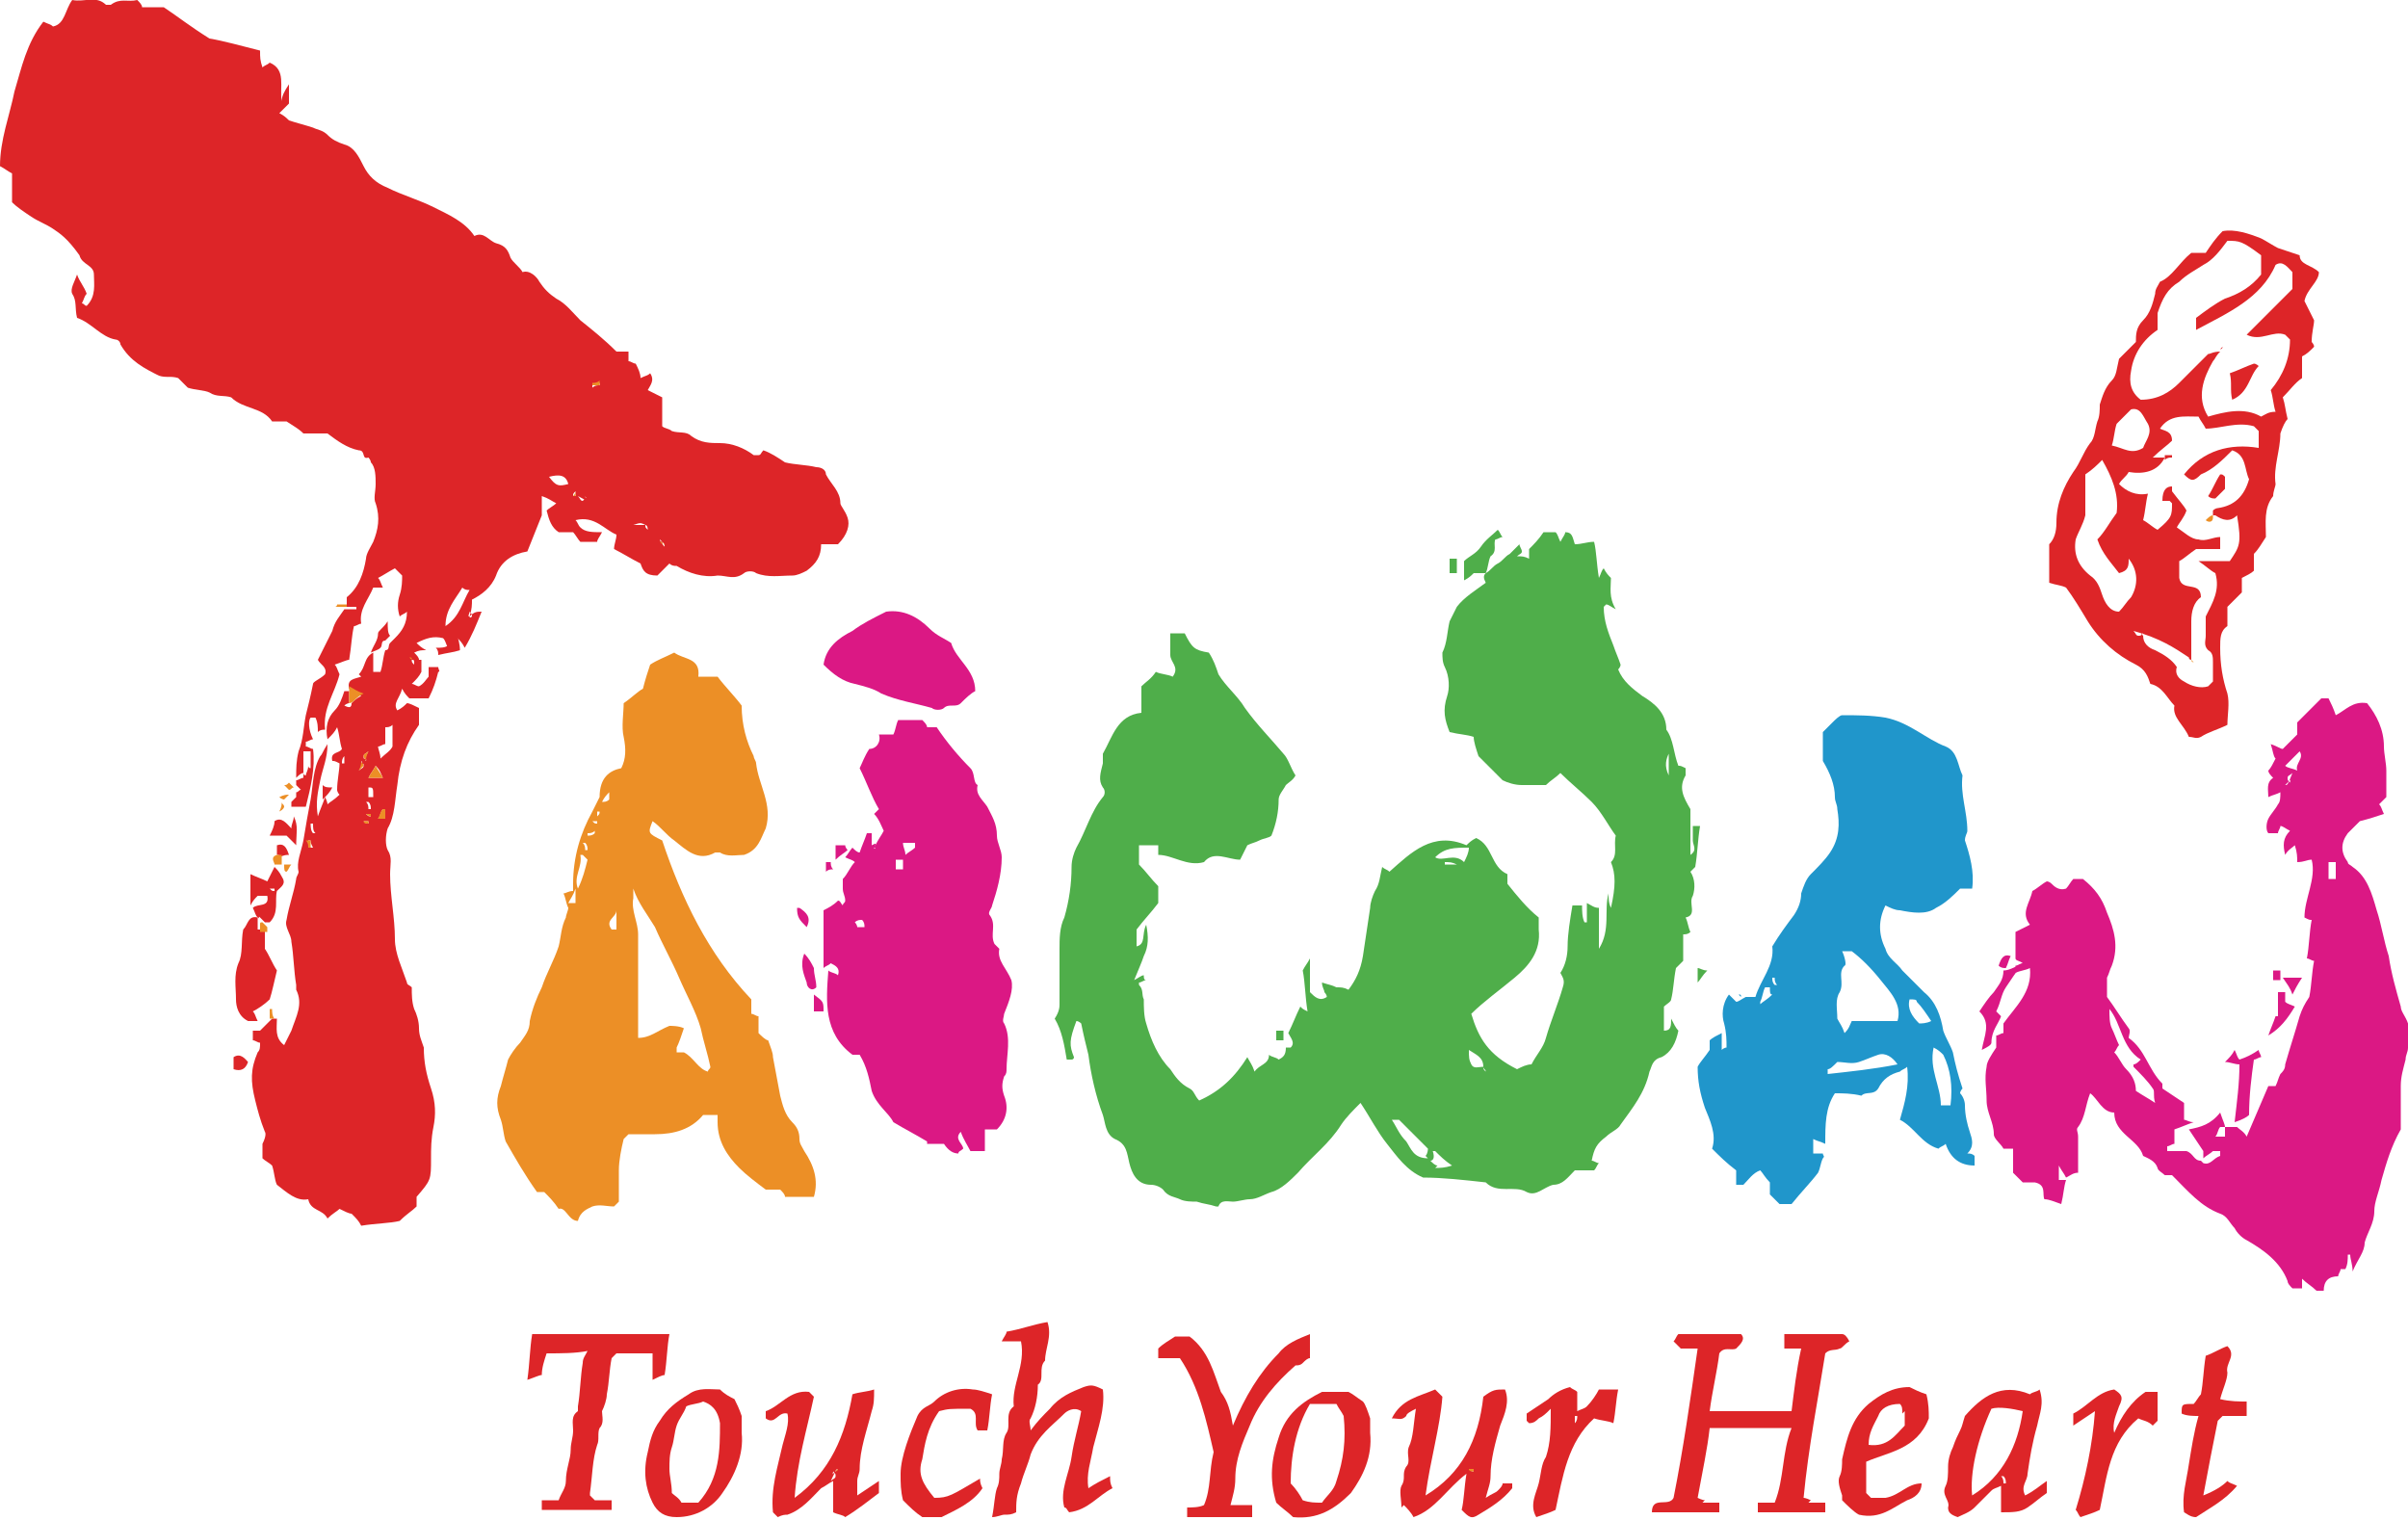 <?xml version="1.0" encoding="utf-8"?>
<!-- Generator: Adobe Illustrator 20.0.0, SVG Export Plug-In . SVG Version: 6.00 Build 0)  -->
<svg version="1.1" id="圖層_1" xmlns="http://www.w3.org/2000/svg" xmlns:xlink="http://www.w3.org/1999/xlink" x="0px" y="0px"
	 viewBox="0 0 100 63.1" style="enable-background:new 0 0 100 63.1;" xml:space="preserve">
<style type="text/css">
	.st0{fill:#DD2528;}
	.st1{fill:#4FAE4A;}
	.st2{fill:#DB1884;}
	.st3{fill:#EC8F26;}
	.st4{fill:#2096CB;}
</style>
<g>
	<path class="st0" d="M14.5,28.6c-0.1-0.4,0.2-0.4,0.5-0.5c0,0-0.1-0.1-0.1-0.1c0.3-0.3,0.2-0.7,0.6-0.9c0,0.3,0,0.5,0,0.8
		c0.1,0,0.2,0,0.3,0c0.1-0.3,0.1-0.6,0.2-0.9c0.2,0,0.1-0.2,0.2-0.3c0.1-0.1,0.1-0.1,0.2-0.2c0.3-0.3,0.5-0.6,0.5-1.1
		c-0.1,0.1-0.2,0.1-0.3,0.2c-0.1-0.3-0.1-0.6,0-0.9c0.1-0.3,0.1-0.6,0.1-0.8c-0.1-0.1-0.2-0.2-0.3-0.3c-0.2,0.1-0.5,0.3-0.7,0.4
		c0.1,0.1,0.1,0.2,0.2,0.4c-0.1,0-0.3,0-0.4,0c-0.2,0.5-0.6,0.9-0.5,1.5c-0.1,0-0.2,0.1-0.3,0.1c-0.1,0.4-0.1,0.8-0.2,1.4
		c-0.1,0-0.3,0.1-0.6,0.2c0.1,0.1,0.1,0.2,0.2,0.4c-0.2,0.8-0.7,1.4-0.6,2.3c-0.1,0-0.2,0-0.3,0.1c0-0.2,0-0.4-0.1-0.6
		c-0.1,0-0.2,0-0.2,0c-0.1,0.1-0.1,0.5,0.1,0.9c-0.1,0-0.2,0.1-0.3,0.1c0,0.1,0,0.1,0,0.2c0.1,0,0.2,0.1,0.3,0.1
		c0.1,0.8-0.1,1.6-0.3,2.4c-0.2,0-0.4,0-0.6,0c0-0.1,0-0.1,0-0.2c0.1-0.1,0.1-0.1,0.2-0.2c0-0.1,0-0.1,0-0.2c0.1,0,0.1-0.1,0.2-0.1
		c-0.1-0.1-0.1-0.1-0.2-0.2c0-0.1,0-0.2,0-0.2c0.1,0,0.2-0.1,0.3-0.1c0-0.1,0-0.2,0-0.2c0,0,0,0.1,0.1,0.1c0-0.1,0.1-0.2,0.1-0.4
		c0,0,0,0.1,0.1,0.1c0-0.2,0-0.5,0-0.7c-0.1,0-0.2,0-0.3,0c0,0.3,0,0.6,0,0.9c-0.1,0-0.2,0.1-0.3,0.2c0-0.4,0-0.7,0.1-1.1
		c0.2-0.5,0.2-1,0.3-1.5c0.1-0.4,0.2-0.8,0.3-1.3c0-0.1,0.3-0.2,0.5-0.4c0.1-0.3-0.2-0.4-0.3-0.6c0.2-0.4,0.4-0.8,0.6-1.2
		c0.1-0.4,0.3-0.6,0.5-0.9c0.2,0,0.3,0,0.5,0c0,0,0-0.1,0-0.1c-0.1,0-0.3,0-0.4,0c0-0.1,0-0.2,0-0.4c0.5-0.4,0.7-1,0.8-1.6
		c0-0.2,0.2-0.5,0.3-0.7c0.2-0.5,0.3-1,0.1-1.6c-0.1-0.2,0-0.5,0-0.8c0-0.3,0-0.7-0.2-0.9c0-0.1-0.1-0.2-0.1-0.2
		c-0.3,0.1-0.1-0.3-0.4-0.3c-0.5-0.1-0.9-0.4-1.3-0.7c-0.3,0-0.7,0-1,0c-0.2-0.2-0.4-0.3-0.7-0.5c-0.1,0-0.3,0-0.6,0
		c-0.4-0.6-1.2-0.5-1.7-1c-0.3-0.1-0.6,0-0.9-0.2c-0.2-0.1-0.6-0.1-0.9-0.2c-0.1-0.1-0.3-0.3-0.4-0.4c-0.3-0.1-0.5,0-0.8-0.1
		c-0.6-0.3-1.2-0.6-1.6-1.3c0-0.1-0.1-0.2-0.2-0.2c-0.6-0.1-1-0.7-1.6-0.9c-0.1-0.4,0-0.7-0.2-1c-0.1-0.2,0.1-0.5,0.2-0.8
		c0.1,0.3,0.3,0.5,0.4,0.8c-0.1,0.1-0.1,0.2-0.2,0.4c0.1,0,0.1,0.1,0.2,0.1c0.4-0.4,0.3-0.9,0.3-1.3c0-0.4-0.5-0.4-0.6-0.8
		C2.8,9.9,2.5,9.7,2.2,9.5C1.9,9.3,1.6,9.2,1.3,9C1,8.8,0.7,8.6,0.5,8.4c0-0.4,0-0.8,0-1.2C0.3,7.1,0.2,7,0,6.9
		c0-1.1,0.4-2.1,0.6-3.1c0.3-1,0.5-2,1.2-2.9C2,1,2.1,1,2.2,1.1C2.7,1,2.7,0.4,3,0c0.5,0.1,1-0.2,1.4,0.2c0.1,0,0.2,0,0.2,0
		C5-0.1,5.3,0.1,5.7,0c0.1,0.1,0.2,0.2,0.2,0.3c0.3,0,0.6,0,0.9,0c0.6,0.4,1.1,0.8,1.9,1.3c0.6,0.1,1.3,0.3,2.1,0.5
		c0,0.3,0,0.4,0.1,0.7c0.1-0.1,0.2-0.1,0.3-0.2c0.7,0.3,0.4,1,0.5,1.6C11.7,4,11.8,3.8,12,3.5c0,0.3,0,0.5,0,0.8
		c-0.1,0.1-0.2,0.2-0.4,0.4C11.8,4.8,11.9,4.9,12,5c0.3,0.1,0.7,0.2,1,0.3c0.2,0.1,0.4,0.1,0.6,0.3C13.8,5.8,14,5.9,14.3,6
		c0.4,0.1,0.6,0.5,0.8,0.9c0.2,0.4,0.5,0.7,1,0.9c0.6,0.3,1.3,0.5,1.9,0.8c0.6,0.3,1.3,0.6,1.7,1.2c0.4-0.2,0.6,0.2,0.9,0.3
		c0.4,0.1,0.5,0.3,0.6,0.6c0.1,0.2,0.4,0.4,0.5,0.6c0.3-0.1,0.6,0.2,0.7,0.4c0.2,0.3,0.4,0.5,0.7,0.7c0.4,0.2,0.7,0.6,1,0.9
		c0.5,0.4,1,0.8,1.5,1.3c0.1,0,0.3,0,0.5,0c0,0.1,0,0.3,0,0.4c0.1,0,0.2,0.1,0.3,0.1c0.1,0.2,0.2,0.4,0.2,0.6
		c0.2-0.1,0.3-0.1,0.4-0.2c0.2,0.3,0,0.5-0.1,0.7c0.2,0.1,0.4,0.2,0.6,0.3c0,0.4,0,0.7,0,1.2c0.1,0.1,0.3,0.1,0.4,0.2
		c0.3,0.1,0.6,0,0.8,0.2c0.4,0.3,0.8,0.3,1.2,0.3c0.5,0,1,0.2,1.4,0.5c0,0,0.1,0,0.2,0c0.1,0,0.1-0.1,0.2-0.2
		c0.3,0.1,0.6,0.3,0.9,0.5c0.4,0.1,0.9,0.1,1.3,0.2c0.2,0,0.4,0.1,0.4,0.3c0.2,0.4,0.6,0.7,0.6,1.2c0,0.1,0.2,0.3,0.3,0.6
		c0.1,0.3,0,0.7-0.4,1.1c-0.2,0-0.4,0-0.7,0c0,0.5-0.2,0.8-0.6,1.1c-0.2,0.1-0.4,0.2-0.6,0.2c-0.5,0-1,0.1-1.5-0.1
		c-0.1-0.1-0.4-0.1-0.5,0c-0.4,0.3-0.7,0.1-1.1,0.1c-0.6,0.1-1.2-0.1-1.7-0.4c-0.1,0-0.2,0-0.3-0.1c-0.2,0.2-0.3,0.3-0.5,0.5
		c-0.5,0-0.6-0.2-0.7-0.5c-0.4-0.2-0.7-0.4-1.1-0.6c0-0.2,0.1-0.4,0.1-0.6c-0.5-0.2-0.9-0.8-1.7-0.6c0.1,0.1,0.1,0.2,0.2,0.3
		c0.2,0.2,0.5,0.2,0.9,0.2c-0.1,0.2-0.2,0.3-0.2,0.4c-0.2,0-0.5,0-0.7,0c-0.1-0.1-0.2-0.3-0.3-0.4c-0.2,0-0.4,0-0.6,0
		c-0.3-0.2-0.4-0.5-0.5-0.9c0.1-0.1,0.3-0.2,0.4-0.3c-0.2-0.1-0.3-0.2-0.6-0.3c0,0.3,0,0.6,0,0.8c-0.2,0.5-0.4,1-0.6,1.5
		c-0.6,0.1-1.1,0.4-1.3,1c-0.2,0.5-0.6,0.8-1,1c0,0.2,0,0.4-0.1,0.7c0,0.1,0.1,0,0.1,0c0-0.1,0-0.1-0.1-0.2c0,0.1-0.1,0.2,0,0.2
		c0.2-0.2,0.3-0.2,0.5-0.2c-0.2,0.5-0.4,1-0.7,1.5c-0.1-0.2-0.2-0.3-0.3-0.4c-0.1,0.1-0.2,0.2-0.4,0.4c-0.1-0.2-0.1-0.3-0.2-0.4
		c-0.4-0.1-0.7,0-1.1,0.2c0.1,0.1,0.2,0.2,0.4,0.3c-0.2,0-0.3,0-0.5,0.1c0.1,0.1,0.2,0.2,0.2,0.3c0,0,0.1,0,0.1,0c0,0.2,0,0.3,0,0.5
		c-0.1,0.2-0.2,0.3-0.4,0.5c0.1,0,0.2,0.1,0.3,0.1c0.2-0.1,0.3-0.3,0.4-0.4c0-0.1,0-0.2,0-0.4c0.1,0,0.3,0,0.4,0
		c0,0.1,0.1,0.2,0,0.2c-0.1,0.4-0.2,0.7-0.4,1.1c-0.3,0-0.5,0-0.8,0c-0.1-0.1-0.2-0.2-0.3-0.4c-0.1,0.4-0.4,0.6-0.2,0.9
		c0.2-0.1,0.3-0.2,0.4-0.3c0.1,0,0.3,0.1,0.5,0.2c0,0.2,0,0.4,0,0.7c-0.5,0.7-0.8,1.5-0.9,2.5c-0.1,0.6-0.1,1.3-0.4,1.8
		c-0.1,0.3-0.1,0.7,0,0.9c0.2,0.3,0.1,0.6,0.1,1c0,0.9,0.2,1.8,0.2,2.7c0,0.6,0.3,1.2,0.5,1.8c0,0.1,0.1,0.1,0.2,0.2
		c0,0.3,0,0.6,0.1,0.9c0.1,0.2,0.2,0.5,0.2,0.8c0,0.3,0.1,0.5,0.2,0.8c0,0.6,0.1,1.1,0.3,1.7c0.2,0.6,0.2,1.1,0.1,1.6
		c-0.1,0.5-0.1,0.9-0.1,1.3c0,0.9,0,0.9-0.6,1.6c0,0.1,0,0.3,0,0.4c-0.2,0.2-0.4,0.3-0.7,0.6c-0.4,0.1-1,0.1-1.6,0.2
		c-0.1-0.2-0.2-0.3-0.4-0.5c-0.1,0-0.3-0.1-0.5-0.2c-0.1,0.1-0.3,0.2-0.5,0.4c-0.2-0.4-0.7-0.3-0.8-0.8c-0.5,0.1-0.9-0.3-1.3-0.6
		c-0.1-0.2-0.1-0.5-0.2-0.8c-0.1-0.1-0.3-0.2-0.4-0.3c0-0.2,0-0.4,0-0.6C11.1,47.1,11,47,11,47c-0.2-0.5-0.3-0.9-0.4-1.3
		c-0.2-0.8-0.2-1.3,0.1-2c0.1-0.1,0.1-0.2,0.1-0.4c-0.1,0-0.2-0.1-0.3-0.1c0-0.1,0-0.2,0-0.4c0.1,0,0.2,0,0.3,0
		c0.2-0.2,0.3-0.3,0.5-0.5c0.1,0,0.1,0,0.2,0c0,0.4-0.1,0.8,0.3,1.1c0.1-0.2,0.2-0.4,0.3-0.6c0.2-0.6,0.5-1.1,0.2-1.7
		c0,0,0-0.1,0-0.2c-0.1-0.6-0.1-1.2-0.2-1.8c0-0.3-0.3-0.6-0.2-0.9c0.1-0.6,0.3-1.1,0.4-1.7c0-0.1,0.1-0.2,0.1-0.3
		c-0.1-0.4,0.1-0.8,0.2-1.3c0.1-0.6,0.2-1.2,0.3-1.7c0.1-0.6,0.1-1.3,0.4-1.8c0.1-0.1,0.1-0.2,0.3-0.5c0,0.6-0.2,1-0.3,1.5
		c-0.1,0.5-0.2,0.9-0.1,1.5c0.1-0.3,0.2-0.5,0.3-0.8c0.1,0.2,0.1,0.3,0.1,0.3c0.1-0.1,0.3-0.2,0.5-0.4c-0.1-0.1-0.1-0.2-0.1-0.2
		c0-0.4,0.1-0.8,0.1-1.1c-0.2-0.1-0.2-0.1-0.3-0.1c-0.1-0.4,0.3-0.3,0.4-0.5c-0.1-0.3-0.1-0.6-0.2-0.9c-0.1,0.2-0.2,0.3-0.4,0.5
		c-0.1-0.5,0-0.9,0.3-1.2c0.2-0.2,0.3-0.5,0.4-0.8c0,0,0.1,0,0.2,0c0,0.2,0,0.3,0,0.5c0,0-0.1,0-0.2,0.1c0.2,0.1,0.3,0.1,0.3-0.1
		c0.1-0.1,0.2-0.2,0.4-0.3C14.8,28.8,14.6,28.7,14.5,28.6z M17.1,27.4C17.1,27.4,17.1,27.4,17.1,27.4c0,0.1,0,0.1,0.1,0.2
		c0,0,0,0,0,0C17.2,27.4,17.2,27.4,17.1,27.4C17.1,27.4,17.1,27.4,17.1,27.4c0,0-0.1-0.1-0.1-0.1c0,0,0,0,0,0
		C17,27.3,17.1,27.4,17.1,27.4z M27.5,22.5C27.5,22.6,27.5,22.6,27.5,22.5c0,0.1,0,0.1,0.1,0.2c0,0,0,0,0,0
		C27.6,22.6,27.6,22.6,27.5,22.5C27.5,22.6,27.5,22.6,27.5,22.5c0,0-0.1-0.1-0.1-0.1c0,0,0,0,0,0C27.4,22.5,27.5,22.5,27.5,22.5z
		 M24.4,20.7C24.4,20.7,24.4,20.7,24.4,20.7c0,0.1,0,0.1,0.1,0.2c0,0,0,0,0,0c0,0-0.1-0.1-0.5-0.3c0.1,0.1,0.1,0.2,0.2,0.2
		C24.3,20.7,24.4,20.6,24.4,20.7C24.3,20.6,24.2,20.6,24.4,20.7z M15.3,31.2c-0.1,0.1-0.2,0.1-0.2,0.2c0,0.1,0,0.1,0.1,0.2
		c0-0.1,0.1-0.2-0.3,0.4c0.1-0.1,0.2-0.1,0.2-0.2c0-0.1,0-0.1-0.1-0.2C15,31.7,15,31.8,15.3,31.2z M26.8,21.8
		C26.8,21.8,26.7,21.8,26.8,21.8c0,0.1,0,0.1,0.1,0.2c0,0,0,0,0,0C26.9,21.8,26.8,21.8,26.8,21.8c-0.2-0.1-0.2-0.1-0.5,0
		C26.5,21.8,26.6,21.8,26.8,21.8z M19.5,24.5c-0.1,0-0.2,0-0.3-0.1c-0.3,0.5-0.7,0.9-0.7,1.6C19.1,25.6,19.2,25,19.5,24.5z M16,30.2
		c0,0.3,0,0.5,0,0.7c-0.1,0-0.2,0.1-0.3,0.1c0,0.1,0.1,0.3,0.1,0.5c0.2-0.2,0.4-0.3,0.5-0.5c0-0.3,0-0.6,0-0.9
		C16.2,30.2,16.1,30.2,16,30.2z M22.8,19.8c0.3,0.4,0.4,0.4,0.8,0.3C23.5,19.7,23.2,19.7,22.8,19.8z M15.6,31.8
		c-0.1,0.2-0.2,0.3-0.3,0.5c0.2,0,0.4,0,0.6,0C15.8,32.1,15.8,32,15.6,31.8z M15.5,33.1c0-0.4,0-0.4-0.2-0.4c0,0.1,0,0.3,0,0.4
		C15.4,33.1,15.4,33.1,15.5,33.1z M16,33.6c0,0-0.1,0-0.1,0c-0.1,0.1-0.1,0.3-0.2,0.4c0.2,0,0.2,0,0.3,0C16,33.9,16,33.8,16,33.6z
		 M13,34.2c0,0-0.1,0-0.1,0c0,0.1,0,0.3,0.1,0.4c0,0,0.1,0,0.1,0C13,34.5,13,34.4,13,34.2z M24.9,16c0,0,0-0.1,0-0.1
		c-0.1,0-0.2,0-0.3,0.1c0,0,0,0.1,0,0.1C24.7,16,24.8,16,24.9,16z M12.9,34.9c0,0-0.1,0-0.1,0c0,0.1,0,0.2,0.1,0.3c0,0,0.1,0,0.1,0
		C12.9,35,12.9,35,12.9,34.9z M14.3,31.4C14.3,31.4,14.2,31.4,14.3,31.4c-0.1,0.1-0.1,0.2-0.1,0.3c0,0,0.1,0,0.1,0
		C14.3,31.6,14.3,31.5,14.3,31.4z M15.3,33.6c0,0,0.1,0,0.1,0c0-0.1,0-0.2-0.1-0.3c0,0,0,0-0.1,0C15.3,33.4,15.3,33.5,15.3,33.6z
		 M15.2,33.8C15.2,33.8,15.2,33.8,15.2,33.8c0.1,0.1,0.1,0.1,0.2,0.1c0,0,0,0,0-0.1C15.4,33.8,15.3,33.8,15.2,33.8z M15.1,34.1
		C15.1,34.1,15.1,34.2,15.1,34.1c0.1,0.1,0.1,0.1,0.2,0.1c0,0,0,0,0-0.1C15.2,34.1,15.1,34.1,15.1,34.1z M23.9,20.4
		C23.9,20.4,23.9,20.4,23.9,20.4c-0.1,0.1-0.1,0.1-0.1,0.2c0,0,0,0,0.1,0C23.9,20.5,23.9,20.4,23.9,20.4z"/>
	<path class="st1" d="M61.7,23.8c0.2-0.1,0.3-0.3,0.5-0.4c0.2-0.1,0.3-0.3,0.5-0.4c0.1-0.1,0.2-0.2,0.4-0.4c0,0.1,0.1,0.2,0.1,0.3
		c0,0.1-0.1,0.1-0.2,0.2c0.2,0,0.3,0,0.5,0.1c0-0.2,0-0.4,0-0.4c0.2-0.2,0.4-0.4,0.6-0.7c0.1,0,0.3,0,0.5,0c0.1,0.1,0.1,0.2,0.2,0.4
		c0.1-0.2,0.2-0.3,0.2-0.4c0.3,0,0.3,0.2,0.4,0.5c0.3,0,0.5-0.1,0.8-0.1c0.1,0.4,0.1,0.9,0.2,1.5c0.1-0.2,0.1-0.3,0.2-0.4
		c0.1,0.2,0.2,0.3,0.3,0.4c0,0.4-0.1,0.8,0.2,1.3c-0.2-0.1-0.3-0.2-0.4-0.2c0,0-0.1,0.1-0.1,0.1c0,0.6,0.2,1.1,0.4,1.6
		c0.1,0.3,0.2,0.5,0.3,0.8c0,0.1-0.1,0.2-0.1,0.2c0.2,0.5,0.6,0.8,1,1.1c0.5,0.3,1,0.7,1,1.4c0.3,0.4,0.3,1,0.5,1.5
		c0.1,0,0.1,0,0.3,0.1c0,0.1,0,0.2,0,0.3c-0.3,0.5-0.1,0.9,0.2,1.4c0,0.6,0,1.2,0,1.9c0.3-0.2,0.1-0.4,0.1-0.6c0-0.2,0-0.4,0-0.6
		c0.1,0,0.2,0,0.3,0c-0.1,0.6-0.1,1.1-0.2,1.7c-0.1,0.1-0.1,0.1-0.2,0.2c0.2,0.3,0.2,0.7,0.1,1c-0.2,0.3,0.2,0.8-0.3,0.9
		c0.1,0.2,0.1,0.4,0.2,0.6c-0.1,0.1-0.2,0.1-0.3,0.1c0,0.4,0,0.8,0,1.1c-0.1,0.1-0.2,0.2-0.3,0.3c-0.1,0.5-0.1,0.9-0.2,1.3
		c0,0.1-0.2,0.2-0.3,0.3c0,0.3,0,0.7,0,1c0.3,0,0.3-0.2,0.3-0.5c0.1,0.2,0.2,0.4,0.3,0.5c-0.1,0.5-0.3,0.9-0.7,1.1
		c-0.4,0.1-0.4,0.4-0.5,0.6c-0.2,0.9-0.7,1.5-1.2,2.2c-0.1,0.2-0.4,0.3-0.6,0.5c-0.4,0.3-0.5,0.5-0.6,1c0.1,0,0.2,0.1,0.3,0.1
		c-0.1,0.1-0.1,0.2-0.2,0.3c-0.1,0-0.2,0-0.4,0c-0.1,0-0.3,0-0.4,0c-0.3,0.3-0.5,0.6-0.9,0.6c-0.4,0.1-0.7,0.5-1.1,0.3
		c-0.5-0.3-1.2,0.1-1.7-0.4c-0.9-0.1-1.8-0.2-2.6-0.2c-0.7-0.3-1.1-0.9-1.5-1.4c-0.4-0.5-0.7-1.1-1.1-1.7c-0.3,0.3-0.6,0.6-0.8,0.9
		c-0.5,0.8-1.2,1.3-1.8,2c-0.3,0.3-0.7,0.7-1.1,0.8c-0.3,0.1-0.6,0.3-0.9,0.3c-0.2,0-0.5,0.1-0.7,0.1c-0.2,0-0.5-0.1-0.6,0.2
		c0,0,0,0-0.1,0c-0.3-0.1-0.5-0.1-0.8-0.2c-0.2,0-0.5,0-0.7-0.1c-0.2-0.1-0.5-0.1-0.7-0.4c-0.1-0.1-0.3-0.2-0.5-0.2
		c-0.6,0-0.8-0.5-0.9-0.9c-0.1-0.4-0.1-0.8-0.6-1c-0.4-0.2-0.4-0.7-0.5-1c-0.3-0.8-0.5-1.7-0.6-2.5c-0.1-0.4-0.2-0.8-0.3-1.3
		c0,0-0.1-0.1-0.2-0.1c-0.3,0.8-0.3,1-0.1,1.5c0,0,0,0.1-0.1,0.1c-0.1,0-0.1,0-0.2,0c-0.1-0.6-0.2-1.2-0.5-1.7
		C44,42,44,41.8,44,41.7c0-0.8,0-1.6,0-2.3c0-0.4,0-0.9,0.2-1.3c0.2-0.7,0.3-1.4,0.3-2.1c0-0.3,0.1-0.6,0.2-0.8
		c0.4-0.7,0.6-1.5,1.1-2.1c0.1-0.1,0.1-0.3,0-0.4c-0.2-0.3-0.1-0.6,0-1c0-0.1,0-0.3,0-0.4c0.4-0.7,0.6-1.6,1.6-1.7
		c0-0.4,0-0.8,0-1.1c0.2-0.2,0.4-0.3,0.6-0.6c0.2,0.1,0.5,0.1,0.7,0.2c0.3-0.4-0.1-0.6-0.1-0.9c0-0.3,0-0.6,0-0.9c0.2,0,0.4,0,0.6,0
		c0.3,0.6,0.4,0.7,1,0.8c0.2,0.3,0.3,0.6,0.4,0.9c0.3,0.5,0.8,0.9,1.1,1.4c0.5,0.7,1.1,1.3,1.6,1.9c0.2,0.2,0.3,0.6,0.5,0.9
		c-0.1,0.2-0.3,0.3-0.4,0.4c-0.1,0.2-0.3,0.4-0.3,0.6c0,0.5-0.1,1-0.3,1.5c-0.1,0.1-0.3,0.1-0.5,0.2c-0.2,0.1-0.3,0.1-0.5,0.2
		c-0.1,0.2-0.2,0.4-0.3,0.6c-0.5,0-1.1-0.4-1.5,0.1c-0.7,0.2-1.3-0.3-1.9-0.3c0-0.1,0-0.2,0-0.4c-0.3,0-0.5,0-0.8,0
		c0,0.3,0,0.5,0,0.8c0.3,0.3,0.5,0.6,0.8,0.9c0,0.3,0,0.5,0,0.7c-0.3,0.4-0.6,0.7-0.9,1.1c0,0.2,0,0.4,0,0.7
		c0.4-0.1,0.2-0.5,0.4-0.9c0.1,0.5,0.1,0.9-0.1,1.3c-0.1,0.3-0.2,0.5-0.4,1c0.2-0.1,0.3-0.2,0.4-0.2c0,0.1,0,0.2,0.1,0.2
		c-0.1,0-0.2,0.1-0.3,0.1c0,0,0,0.1,0,0.1c0.2,0.2,0.1,0.4,0.2,0.6c0,0.3,0,0.7,0.1,1c0.2,0.7,0.5,1.4,1,1.9
		c0.2,0.3,0.4,0.6,0.8,0.8c0.2,0.1,0.2,0.3,0.4,0.5c0.9-0.4,1.5-1,2-1.8c0.1,0.2,0.2,0.3,0.3,0.6c0.2-0.3,0.6-0.3,0.6-0.7
		c0.1,0.1,0.3,0.1,0.4,0.2c0.2-0.1,0.3-0.2,0.3-0.5c0.1,0,0.2,0,0.2,0c0.2-0.2,0-0.4-0.1-0.6c0.2-0.4,0.3-0.7,0.5-1.1
		c0.1,0.1,0.1,0.1,0.3,0.2c-0.1-0.6-0.1-1.2-0.2-1.7c0.1-0.2,0.2-0.3,0.3-0.5c0,0.6,0,1,0,1.4c0.2,0.2,0.4,0.4,0.7,0.2
		c0-0.1-0.1-0.2-0.1-0.2c0-0.1-0.1-0.2-0.1-0.4c0.3,0.1,0.4,0.1,0.6,0.2c0.2,0,0.3,0,0.5,0.1c0.3-0.4,0.5-0.8,0.6-1.4
		c0.1-0.7,0.2-1.3,0.3-2c0-0.2,0.1-0.5,0.2-0.7c0.2-0.3,0.2-0.6,0.3-1c0.1,0.1,0.2,0.1,0.3,0.2c0.9-0.8,1.8-1.7,3.2-1.1
		c0.1-0.1,0.2-0.2,0.4-0.3c0.7,0.3,0.6,1.2,1.3,1.5c0,0.1,0,0.3,0,0.4c0.4,0.5,0.8,1,1.3,1.4c0,0.2,0,0.4,0,0.5c0.1,0.9-0.4,1.5-1,2
		c-0.6,0.5-1.3,1-1.8,1.5c0.3,1,0.7,1.7,1.9,2.3c0.2-0.1,0.4-0.2,0.6-0.2c0.2-0.4,0.5-0.7,0.6-1.1c0.2-0.7,0.5-1.4,0.7-2.1
		c0.1-0.3,0-0.4-0.1-0.6c0.2-0.3,0.3-0.7,0.3-1.1c0-0.5,0.1-1.1,0.2-1.7c0.1,0,0.3,0,0.4,0c0,0.2,0,0.5,0.1,0.7c0,0,0.1,0,0.1,0
		c0-0.2,0-0.5,0-0.8c0.2,0.1,0.3,0.2,0.5,0.2c0,0.5,0,1,0,1.7c0.5-0.8,0.2-1.6,0.4-2.3c0,0.2,0,0.4,0.1,0.6c0.2-0.9,0.2-1.4,0-1.9
		c0.3-0.3,0.1-0.7,0.2-1.1c-0.3-0.4-0.6-1-1-1.4c-0.4-0.4-0.9-0.8-1.3-1.2c-0.2,0.2-0.4,0.3-0.6,0.5c-0.3,0-0.7,0-1,0
		c-0.3,0-0.6-0.1-0.8-0.2c-0.3-0.3-0.7-0.7-1-1c-0.1-0.3-0.2-0.6-0.2-0.8c-0.3-0.1-0.6-0.1-1-0.2c-0.2-0.5-0.3-0.9-0.1-1.5
		c0.1-0.3,0.1-0.8-0.1-1.2c-0.1-0.2-0.1-0.4-0.1-0.6c0.2-0.4,0.2-0.9,0.3-1.3c0.1-0.2,0.2-0.4,0.3-0.6c0.3-0.4,0.8-0.7,1.2-1
		C61.6,24,61.6,23.9,61.7,23.8z M61.6,44.3C61.6,44.3,61.6,44.3,61.6,44.3c0,0.1,0,0.1,0.1,0.2c0,0,0,0,0,0
		C61.7,44.4,61.6,44.4,61.6,44.3c0-0.4-0.3-0.5-0.6-0.7c0,0.3,0,0.4,0.1,0.6C61.2,44.4,61.4,44.3,61.6,44.3z M59.4,48.2
		c-0.1-0.1-0.1-0.1-0.2-0.2c0.1-0.1,0.1-0.3,0.1-0.3c-0.4-0.4-0.8-0.8-1.2-1.2c0,0-0.1,0-0.3,0c0.2,0.3,0.3,0.6,0.6,0.9
		c0.2,0.3,0.3,0.7,0.9,0.7C59.3,48.1,59.4,48.2,59.4,48.2c0.1,0.1,0.2,0.2,0.3,0.2c0,0-0.1,0.1-0.1,0.1c0.2,0,0.4,0,0.7-0.1
		c-0.3-0.2-0.5-0.4-0.7-0.6c0,0,0,0-0.1,0C59.6,48.1,59.5,48.2,59.4,48.2z M60.8,35.8c0.1-0.2,0.2-0.4,0.2-0.6c-0.6,0-1,0-1.4,0.4
		C59.9,35.8,60.4,35.4,60.8,35.8z M69.3,31.3c-0.1,0.2-0.2,0.5,0,0.9C69.3,31.8,69.3,31.5,69.3,31.3z M60.5,35.9
		C60.5,35.9,60.5,35.8,60.5,35.9c-0.2-0.1-0.3-0.1-0.5-0.1c0,0,0,0.1,0,0.1C60.2,35.9,60.3,35.9,60.5,35.9z"/>
	<path class="st2" d="M92.4,46.8c0.2,0,0.4,0,0.5,0c0.1,0.1,0.3,0.2,0.4,0.4c0.3-0.7,0.6-1.4,0.9-2.1c0,0,0.2,0,0.3,0
		c0.1-0.2,0.1-0.3,0.2-0.5c0.1-0.1,0.2-0.2,0.2-0.4c0.2-0.7,0.4-1.3,0.6-2c0.1-0.3,0.2-0.5,0.4-0.8c0.1-0.5,0.1-1,0.2-1.5
		c-0.1,0-0.2-0.1-0.3-0.1c0.1-0.5,0.1-1.1,0.2-1.6c-0.1,0-0.1,0-0.3-0.1c0-0.8,0.5-1.6,0.3-2.4c-0.2,0-0.3,0.1-0.6,0.1
		c0-0.2,0-0.4-0.1-0.7c-0.1,0.1-0.3,0.2-0.4,0.4c-0.1-0.4-0.1-0.7,0.2-1c-0.2-0.1-0.3-0.2-0.4-0.2c0,0.1-0.1,0.2-0.1,0.3
		c-0.1,0-0.2,0-0.4,0c-0.1-0.1-0.1-0.4,0-0.6c0.1-0.2,0.3-0.4,0.4-0.6c0.1-0.1,0.1-0.3,0.1-0.5c-0.2,0.1-0.3,0.1-0.5,0.2
		c0-0.3-0.1-0.6,0.2-0.8c-0.1-0.1-0.2-0.2-0.2-0.3c0.1-0.1,0.2-0.3,0.3-0.5c-0.1-0.1-0.1-0.3-0.2-0.6c0.3,0.1,0.4,0.2,0.5,0.2
		c0.2-0.2,0.4-0.4,0.6-0.6c0-0.1,0-0.3,0-0.5c0.4-0.4,0.7-0.7,1-1c0.1,0,0.2,0,0.3,0c0.1,0.2,0.2,0.4,0.3,0.7
		c0.4-0.2,0.7-0.6,1.3-0.5c0.4,0.5,0.7,1.1,0.7,1.8c0,0.3,0.1,0.7,0.1,1c0,0.4,0,0.7,0,1.1c-0.1,0.1-0.2,0.2-0.3,0.3
		c0.1,0.1,0.1,0.2,0.2,0.4c-0.3,0.1-0.6,0.2-1,0.3c-0.1,0.1-0.3,0.3-0.5,0.5c-0.3,0.4-0.3,0.8,0,1.2c0,0.1,0.1,0.1,0.2,0.2
		c0.6,0.4,0.8,1.1,1,1.8c0.2,0.6,0.3,1.3,0.5,1.9c0.1,0.7,0.3,1.4,0.5,2.1c0,0.2,0.2,0.4,0.3,0.7c0,0.3,0,0.6,0,1
		c0,0.2-0.1,0.3-0.1,0.5c-0.1,0.4-0.2,0.7-0.2,1.1c0,0.6,0,1.2,0,1.8c-0.4,0.7-0.6,1.4-0.8,2.1c-0.1,0.5-0.3,0.9-0.3,1.3
		c0,0.5-0.3,0.9-0.4,1.3c0,0.4-0.3,0.7-0.5,1.2c0-0.3-0.1-0.5-0.1-0.7c0,0-0.1,0-0.1,0c0,0.2,0,0.4-0.1,0.6c-0.1,0-0.1,0-0.2,0
		c0,0.1-0.1,0.2-0.1,0.3c-0.4,0-0.6,0.2-0.6,0.6c-0.1,0-0.2,0-0.3,0c-0.2-0.2-0.4-0.3-0.6-0.5c0,0,0,0,0,0c0,0-0.1-0.1-0.1-0.1
		c0,0,0,0,0,0c0,0,0.1,0.1,0.1,0.1c0,0.1,0,0.3,0,0.4c-0.1,0-0.3,0-0.4,0c-0.1-0.1-0.2-0.2-0.2-0.3c-0.3-0.8-1-1.3-1.7-1.7
		c-0.2-0.1-0.4-0.3-0.5-0.5c-0.2-0.2-0.3-0.5-0.6-0.6c-0.8-0.3-1.3-0.9-2-1.6c-0.1,0-0.2,0-0.3,0c-0.1-0.1-0.3-0.2-0.3-0.3
		c-0.1-0.3-0.4-0.4-0.6-0.5c-0.2-0.7-1.2-0.9-1.2-1.8c-0.5,0-0.7-0.6-1-0.8c-0.2,0.5-0.2,1-0.5,1.4c-0.1,0.1,0,0.2,0,0.4
		c0,0.5,0,0.9,0,1.5c-0.2,0-0.3,0.1-0.5,0.2c-0.1-0.2-0.2-0.3-0.3-0.5c0,0.1,0,0.2,0,0.3c0,0.1,0,0.2,0,0.3c0.1,0,0.2,0,0.3,0
		c-0.1,0.3-0.1,0.6-0.2,1c-0.3-0.1-0.5-0.2-0.7-0.2c-0.1-0.2,0.1-0.6-0.4-0.7c-0.1,0-0.3,0-0.5,0c-0.2-0.2-0.3-0.3-0.4-0.4
		c0-0.3,0-0.6,0-1c-0.1,0-0.2,0-0.4,0c-0.1-0.2-0.4-0.4-0.4-0.6c0-0.5-0.3-0.9-0.3-1.4c0-0.5-0.1-0.9,0-1.4c0-0.2,0.2-0.5,0.4-0.8
		c0-0.1,0-0.3,0-0.5c0.1,0,0.2-0.1,0.3-0.1c0-0.1,0-0.3,0-0.4c0.5-0.7,1.2-1.3,1.1-2.3c-0.2,0.1-0.4,0.1-0.6,0.2c0-0.1,0-0.2,0-0.3
		c0.1,0,0.2-0.1,0.3-0.1c-0.1-0.1-0.3-0.1-0.3-0.2c0-0.5,0-0.8,0-1.1c0.2-0.1,0.4-0.2,0.6-0.3c-0.4-0.5,0-0.9,0.1-1.4
		c0.2-0.1,0.4-0.3,0.6-0.4c0,0,0.1,0,0.2,0.1c0.1,0.1,0.3,0.3,0.6,0.2c0.1-0.1,0.2-0.3,0.3-0.4c0.2,0,0.3,0,0.4,0
		c0.5,0.4,0.8,0.8,1,1.4c0.3,0.7,0.5,1.4,0.2,2.2c-0.1,0.2-0.1,0.3-0.2,0.5c0,0.3,0,0.5,0,0.8c0.3,0.4,0.6,0.9,0.9,1.3
		c0.1,0.1,0,0.3,0,0.4c0.7,0.5,0.8,1.3,1.4,1.9c0,0,0,0.2,0,0.2c0.3,0.2,0.6,0.4,0.9,0.6c0,0.3,0,0.5,0,0.7c0.1,0,0.2,0.1,0.4,0.1
		c-0.3,0.1-0.5,0.2-0.8,0.3c0,0.2,0,0.4,0,0.6c-0.1,0-0.2,0.1-0.3,0.1c0,0.1,0,0.1,0,0.2c0.3,0,0.6,0,0.8,0c0.3,0.1,0.3,0.4,0.6,0.4
		c0,0,0.1,0.1,0.1,0.1c0.3,0.1,0.4-0.2,0.7-0.3c0,0,0-0.1,0-0.2c-0.1,0-0.2,0-0.3,0c-0.1,0.1-0.3,0.2-0.4,0.3c0-0.1,0-0.2,0-0.3
		c-0.2-0.3-0.4-0.6-0.6-0.9c0.5-0.1,0.9-0.2,1.3-0.7C92.3,46.5,92.4,46.7,92.4,46.8c-0.1,0-0.1,0-0.2,0c-0.1,0.1-0.1,0.3-0.2,0.4
		c0,0,0,0,0,0c0.1,0,0.2,0,0.4,0C92.4,47.1,92.4,47,92.4,46.8z M95.2,32.1c-0.1,0.1-0.2,0.1-0.2,0.2c0,0.1,0,0.1,0.1,0.2
		c0-0.1,0.1-0.2-0.1,0c0,0,0,0,0,0c0,0-0.1,0.1-0.1,0.1c0,0,0,0,0,0C95,32.6,95,32.6,95.2,32.1z M88.9,44c-0.8-0.5-0.8-1.5-1.3-2.1
		c0,0.3,0,0.6,0.1,0.8c0.1,0.2,0.2,0.5,0.3,0.7c-0.1,0.1-0.1,0.2-0.2,0.3c0.2,0.2,0.3,0.5,0.5,0.7c0.3,0.3,0.4,0.6,0.4,0.9
		c0.3,0.2,0.5,0.3,0.8,0.5c-0.1-0.3,0-0.5-0.1-0.6c-0.2-0.3-0.5-0.6-0.8-0.9c0,0,0-0.1,0-0.1C88.7,44.2,88.8,44.1,88.9,44z
		 M94.9,31.8c0.1,0.1,0.3,0.1,0.5,0.2c-0.1-0.3,0.3-0.5,0.1-0.8C95.2,31.5,95.1,31.6,94.9,31.8z M97,36.5c0-0.3,0-0.5,0-0.7
		c-0.1,0-0.2,0-0.3,0c0,0.3,0,0.5,0,0.7C96.9,36.5,96.9,36.5,97,36.5z"/>
	<path class="st3" d="M25.8,31.9c0.2-0.4,0.2-0.8,0.1-1.3c-0.1-0.4,0-1,0-1.4c0.3-0.2,0.6-0.5,0.8-0.6c0.1-0.4,0.2-0.7,0.3-1
		c0.3-0.2,0.6-0.3,1-0.5c0.4,0.3,1.1,0.2,1,1c0.3,0,0.5,0,0.8,0c0.3,0.4,0.7,0.8,1,1.2c0,0.8,0.2,1.5,0.5,2.1c0,0.1,0.1,0.2,0.1,0.3
		c0.1,0.9,0.7,1.7,0.4,2.7c-0.2,0.4-0.3,0.9-0.9,1.1c-0.3,0-0.7,0.1-1-0.1c0,0-0.2,0-0.2,0c-0.7,0.4-1.2-0.1-1.7-0.5
		c-0.3-0.2-0.6-0.6-0.9-0.8c-0.2,0.5-0.2,0.5,0.4,0.8c0.8,2.4,1.9,4.7,3.7,6.6c0,0,0,0,0,0c0,0.2,0,0.4,0,0.6c0.1,0,0.2,0.1,0.3,0.1
		c0,0.3,0,0.4,0,0.7c0.1,0.1,0.3,0.3,0.4,0.3c0.1,0.3,0.2,0.5,0.2,0.7c0.1,0.5,0.2,1.1,0.3,1.6c0.1,0.4,0.2,0.8,0.5,1.1
		c0.2,0.2,0.3,0.4,0.3,0.7c0,0.2,0.1,0.3,0.2,0.5c0.4,0.6,0.6,1.2,0.4,1.9c-0.4,0-0.7,0-1.2,0c0-0.1-0.1-0.2-0.2-0.3
		c-0.2,0-0.4,0-0.6,0c-0.4-0.3-0.8-0.6-1.1-0.9c-0.5-0.5-0.9-1.1-0.9-1.9c0-0.1,0-0.2,0-0.3c-0.2,0-0.3,0-0.6,0
		c-0.5,0.6-1.2,0.8-2,0.8c-0.4,0-0.7,0-1.1,0c-0.1,0.1-0.1,0.1-0.2,0.2c-0.1,0.4-0.2,0.9-0.2,1.3c0,0.4,0,0.8,0,1.3
		c-0.1,0.1-0.1,0.1-0.2,0.2c-0.3,0-0.6-0.1-0.9,0c-0.2,0.1-0.5,0.2-0.6,0.6c-0.4,0-0.5-0.6-0.8-0.5c-0.2-0.3-0.4-0.5-0.6-0.7
		c-0.1,0-0.3,0-0.3,0c-0.5-0.7-0.9-1.4-1.3-2.1c-0.1-0.3-0.1-0.6-0.2-0.9c-0.2-0.5-0.2-0.9,0-1.4c0.1-0.4,0.2-0.7,0.3-1.1
		c0.1-0.2,0.3-0.5,0.5-0.7c0.2-0.3,0.4-0.5,0.4-0.9c0.1-0.5,0.3-1,0.5-1.4c0.2-0.6,0.5-1.1,0.7-1.7c0.1-0.4,0.1-0.8,0.3-1.2
		c0-0.1,0.1-0.3,0.1-0.4c-0.1-0.2-0.1-0.4-0.2-0.6c0.1,0,0.2-0.1,0.4-0.1c0-0.1,0-0.2,0-0.3c0-1.1,0.3-2.1,0.8-3
		c0.1-0.2,0.2-0.4,0.3-0.6C24.9,32.3,25.3,32,25.8,31.9z M26.3,36.9c0,0.1,0,0.3,0,0.4c-0.1,0.5,0.2,1,0.2,1.5c0,0.5,0,1,0,1.6
		c0,0.9,0,1.8,0,2.7c0.5,0,0.8-0.3,1.3-0.5c0.1,0,0.4,0,0.6,0.1c-0.1,0.3-0.2,0.6-0.3,0.8c0,0.1,0,0.1,0,0.2c0.1,0,0.3,0,0.3,0
		c0.4,0.2,0.6,0.7,1,0.8c0-0.1,0.1-0.1,0.1-0.2c-0.1-0.5-0.3-1.1-0.4-1.6c-0.2-0.7-0.6-1.4-0.9-2.1c-0.3-0.7-0.7-1.4-1-2.1
		C26.9,38,26.5,37.5,26.3,36.9z M24.4,35.7c-0.1-0.1-0.1-0.1-0.2-0.2c0,0,0,0-0.1,0c0.1,0.5-0.3,0.9-0.1,1.4
		C24.2,36.5,24.3,36.1,24.4,35.7z M25.6,38.6c0-0.3,0-0.5,0-0.8c0,0.3-0.5,0.4-0.2,0.8C25.5,38.6,25.5,38.6,25.6,38.6z M25.3,32.9
		C25.3,32.9,25.3,32.8,25.3,32.9c-0.1,0.1-0.2,0.2-0.3,0.4c0.1,0,0.2,0,0.3-0.1C25.3,33.1,25.3,33,25.3,32.9z M23.9,37.5
		c0-0.2,0-0.3,0-0.6c-0.1,0.3-0.2,0.4-0.3,0.6C23.8,37.5,23.8,37.5,23.9,37.5z M24.3,35.3c0,0,0.1,0,0.1,0c0-0.1,0-0.2-0.1-0.3
		c0,0-0.1,0-0.1,0C24.3,35.1,24.3,35.2,24.3,35.3z M24.4,34.6c0,0,0,0.1,0,0.1c0.1,0,0.2,0,0.3-0.1c0,0,0,0,0-0.1
		C24.6,34.6,24.5,34.6,24.4,34.6z M24.8,33.9C24.8,33.9,24.8,33.9,24.8,33.9c0.1-0.1,0.1-0.1,0.1-0.2c0,0,0,0-0.1,0
		C24.8,33.8,24.8,33.9,24.8,33.9z M24.6,34.1C24.6,34.1,24.6,34.2,24.6,34.1c0.1,0.1,0.1,0.1,0.2,0.1c0,0,0,0,0-0.1
		C24.7,34.1,24.6,34.1,24.6,34.1z"/>
	<path class="st4" d="M72.5,41.4c0,0,0.2,0,0.4,0c0.2-0.7,0.8-1.3,0.7-2.1c0.3-0.5,0.6-0.9,0.9-1.3c0.2-0.3,0.3-0.6,0.3-0.9
		c0.1-0.3,0.2-0.6,0.4-0.8c0.3-0.3,0.6-0.6,0.8-0.9c0.4-0.6,0.4-1.2,0.3-1.8c0-0.2-0.1-0.3-0.1-0.5c0-0.5-0.2-1-0.5-1.5
		c0-0.4,0-0.8,0-1.2c0.1-0.1,0.3-0.3,0.4-0.4c0.1-0.1,0.3-0.3,0.4-0.3c0.6,0,1.2,0,1.8,0.1c1,0.2,1.7,0.9,2.5,1.2
		c0.5,0.2,0.5,0.8,0.7,1.2c-0.1,0.8,0.2,1.5,0.2,2.3c0,0.1-0.1,0.2-0.1,0.4c0.2,0.6,0.4,1.3,0.3,2c-0.2,0-0.4,0-0.5,0
		c-0.3,0.3-0.6,0.6-1,0.8c-0.4,0.3-1,0.2-1.5,0.1c-0.2,0-0.4-0.1-0.6-0.2c-0.3,0.6-0.3,1.2,0,1.8c0.1,0.4,0.5,0.6,0.7,0.9
		c0.3,0.3,0.6,0.6,0.9,0.9c0.5,0.4,0.7,1,0.8,1.6c0.1,0.3,0.3,0.6,0.4,0.9c0.1,0.5,0.2,0.9,0.4,1.5c0,0-0.1,0.1-0.1,0.2
		c0.1,0.1,0.2,0.3,0.2,0.5c0,0.4,0.1,0.8,0.2,1.1c0.1,0.3,0.2,0.6-0.1,0.9c0.1,0,0.2,0,0.3,0.1c0,0.1,0,0.3,0,0.4
		c-0.6,0-1-0.3-1.2-0.9c-0.1,0.1-0.2,0.1-0.3,0.2c-0.7-0.2-1-0.9-1.6-1.2c0.2-0.7,0.4-1.4,0.3-2.2c-0.1,0.1-0.2,0.1-0.3,0.2
		c-0.4,0.1-0.7,0.3-0.9,0.7c-0.2,0.3-0.5,0.1-0.7,0.3c-0.4-0.1-0.8-0.1-1.1-0.1c-0.4,0.6-0.4,1.3-0.4,2.1c-0.2-0.1-0.3-0.1-0.5-0.2
		c0,0.2,0,0.4,0,0.6c0.2,0,0.3,0,0.4,0c0,0.1,0.1,0.1,0,0.2c-0.1,0.2-0.1,0.4-0.2,0.6c-0.3,0.4-0.7,0.8-1.1,1.3c-0.1,0-0.3,0-0.5,0
		c-0.1-0.1-0.2-0.2-0.4-0.4c0-0.1,0-0.4,0-0.5c-0.2-0.2-0.3-0.4-0.4-0.5c-0.3,0.1-0.5,0.4-0.7,0.6c-0.1,0-0.2,0-0.3,0
		c0-0.2,0-0.4,0-0.6c-0.4-0.3-0.7-0.6-1-0.9c0.2-0.6-0.1-1.2-0.3-1.7c-0.2-0.6-0.3-1.1-0.3-1.7c0.1-0.2,0.3-0.4,0.5-0.7
		c0-0.1,0-0.2,0-0.4c0.1-0.1,0.3-0.2,0.5-0.3c0,0.3,0,0.5,0,0.7c0.1-0.1,0.2-0.1,0.2-0.1c0-0.3,0-0.6-0.1-1
		c-0.1-0.3-0.1-0.8,0.2-1.2c0.1,0.1,0.2,0.2,0.3,0.3C72.2,41.6,72.3,41.5,72.5,41.4z M76.9,42.4c0.7,0,1.3,0,1.9,0
		c0.2-0.7-0.3-1.2-0.7-1.7c-0.4-0.5-0.8-0.9-1.2-1.2c-0.2,0-0.3,0-0.4,0c0.1,0.2,0.2,0.6,0.1,0.6c-0.3,0.3,0,0.7-0.2,1.1
		c-0.2,0.3-0.1,0.7-0.1,1.1c0.1,0.2,0.2,0.3,0.3,0.6C76.8,42.7,76.8,42.6,76.9,42.4z M81,45.9c0.1-0.8,0-1.5-0.3-2.1
		c-0.1-0.1-0.2-0.2-0.4-0.3c-0.2,0.9,0.3,1.6,0.3,2.4C80.7,45.9,80.9,45.9,81,45.9z M75.9,44.4c0,0.1,0,0.1,0,0.2
		c0.9-0.1,1.9-0.2,2.9-0.4c-0.2-0.3-0.5-0.5-0.8-0.4c-0.3,0.1-0.5,0.2-0.8,0.3c-0.3,0.1-0.6,0-0.9,0C76.1,44.3,76,44.4,75.9,44.4z
		 M79.3,41.5c-0.1,0.4,0.1,0.7,0.4,1c0.1,0,0.3,0,0.5-0.1c-0.2-0.3-0.4-0.6-0.6-0.8C79.6,41.5,79.5,41.5,79.3,41.5z M73.5,41
		c-0.1,0-0.1,0-0.2,0c-0.1,0.2-0.1,0.4-0.2,0.6c0,0.1,0,0.1,0,0.1c0.1-0.1,0.3-0.2,0.5-0.4C73.5,41.3,73.5,41.2,73.5,41z M73.7,40.6
		c0,0-0.1,0-0.1,0c0,0.1,0,0.2,0.1,0.3c0,0,0.1,0,0.1,0C73.7,40.8,73.7,40.7,73.7,40.6z"/>
	<path class="st2" d="M36.3,35.2c0.2-0.4,0.3-0.5,0.4-0.7c-0.1-0.2-0.2-0.5-0.4-0.7c0.1-0.1,0.1-0.1,0.2-0.2
		c-0.3-0.5-0.5-1.1-0.8-1.7c0.1-0.2,0.2-0.5,0.4-0.8c0.3,0,0.5-0.3,0.4-0.6c0.2,0,0.4,0,0.6,0c0.1-0.2,0.1-0.4,0.2-0.6
		c0.4,0,0.7,0,1,0c0.1,0.1,0.2,0.2,0.2,0.3c0.2,0,0.3,0,0.4,0c0.4,0.6,0.9,1.2,1.4,1.7c0.2,0.2,0.1,0.6,0.3,0.7
		c-0.1,0.4,0.2,0.6,0.4,0.9c0.2,0.4,0.4,0.7,0.4,1.2c0,0.3,0.2,0.6,0.2,0.9c0,0.7-0.2,1.4-0.4,2c0,0.1-0.2,0.3-0.1,0.4
		c0.3,0.4,0,0.8,0.2,1.2c0,0,0.1,0.1,0.2,0.2c-0.1,0.5,0.3,0.8,0.5,1.3c0.1,0.4-0.1,0.9-0.3,1.4c0,0.1-0.1,0.3,0,0.4
		c0.3,0.6,0.1,1.3,0.1,1.9c0,0.1,0,0.2-0.1,0.3c-0.1,0.3-0.1,0.5,0,0.8c0.2,0.5,0.1,1-0.3,1.4c-0.2,0-0.3,0-0.5,0c0,0.3,0,0.6,0,0.9
		c-0.2,0-0.4,0-0.6,0c-0.1-0.2-0.3-0.5-0.4-0.8c-0.3,0.3,0.1,0.5,0.1,0.7c-0.1,0.1-0.2,0.1-0.2,0.2c-0.2,0-0.4-0.1-0.6-0.4
		c-0.2,0-0.4,0-0.7,0c0,0,0-0.1,0-0.1c-0.5-0.3-0.9-0.5-1.4-0.8c-0.2-0.4-0.7-0.7-0.9-1.3c-0.1-0.5-0.2-1-0.5-1.5
		c-0.1,0-0.2,0-0.3,0c-1.2-0.9-1.1-2.2-1-3.5c0.1,0.1,0.3,0.1,0.4,0.2c0.1-0.3-0.1-0.4-0.3-0.5c-0.1,0.1-0.2,0.1-0.3,0.2
		c0-0.8,0-1.6,0-2.4c0.2-0.1,0.4-0.2,0.6-0.4c0.1,0,0.1,0.1,0.2,0.2c0-0.1,0.1-0.1,0.1-0.2c0-0.2-0.1-0.3-0.1-0.5c0-0.2,0-0.3,0-0.4
		c0.2-0.2,0.3-0.5,0.5-0.7c-0.1-0.1-0.2-0.1-0.4-0.2c0.1-0.1,0.2-0.3,0.3-0.4c0.1,0.1,0.2,0.2,0.3,0.2c0.1-0.3,0.2-0.5,0.3-0.8
		c0.1,0,0.1,0,0.2,0c0,0.2,0,0.3,0,0.5C36.4,35,36.4,35,36.3,35.2C36.3,35.3,36.4,35.2,36.3,35.2c0,0,0-0.1,0-0.2
		C36.3,35.1,36.3,35.2,36.3,35.2z M38,35.2c0-0.1,0-0.1,0-0.2c-0.2,0-0.3,0-0.5,0c0,0.2,0.1,0.3,0.1,0.5
		C37.7,35.4,37.9,35.3,38,35.2z M37.5,36.1c0-0.1,0-0.3,0-0.4c-0.1,0-0.2,0-0.3,0c0,0.1,0,0.3,0,0.4C37.3,36.1,37.4,36.1,37.5,36.1z
		 M35.6,38.5c0.1,0,0.2,0,0.3,0c0-0.1,0-0.2-0.1-0.3c-0.1,0-0.2,0-0.3,0.1C35.6,38.4,35.6,38.5,35.6,38.5z"/>
	<path class="st0" d="M94.1,22.3c-0.2,0.3-0.3,0.5-0.5,0.7c0,0.2,0,0.4,0,0.7c-0.1,0.1-0.3,0.2-0.5,0.3c0,0.2,0,0.4,0,0.6
		c-0.2,0.2-0.4,0.4-0.6,0.6c0,0.3,0,0.5,0,0.8c-0.3,0.2-0.3,0.5-0.3,0.9c0,0.7,0.1,1.3,0.3,1.9c0.1,0.4,0,0.9,0,1.3
		c-0.4,0.2-0.8,0.3-1.1,0.5c-0.2,0.1-0.3,0-0.5,0c-0.2-0.5-0.7-0.8-0.6-1.3c-0.3-0.3-0.5-0.8-1-0.9c-0.1-0.3-0.2-0.6-0.6-0.8
		c-0.8-0.4-1.5-1-2-1.8c-0.3-0.5-0.6-1-0.9-1.4c-0.2-0.1-0.4-0.1-0.7-0.2c0-0.5,0-1.1,0-1.6c0.2-0.2,0.3-0.5,0.3-0.9
		c0-0.8,0.3-1.5,0.7-2.1c0.3-0.4,0.4-0.8,0.7-1.2c0.2-0.2,0.2-0.6,0.3-0.9c0.1-0.2,0.1-0.5,0.1-0.7c0.1-0.3,0.2-0.7,0.5-1
		c0.2-0.2,0.2-0.5,0.3-0.9c0.1-0.1,0.4-0.4,0.7-0.7c0-0.3,0-0.6,0.3-0.9c0.3-0.3,0.4-0.7,0.5-1.1c0-0.2,0.1-0.3,0.2-0.5
		c0.5-0.2,0.8-0.8,1.3-1.2c0.2,0,0.4,0,0.6,0c0.2-0.3,0.4-0.6,0.7-0.9c0.5-0.1,1.1,0.1,1.6,0.3c0.2,0.1,0.5,0.3,0.7,0.4
		c0.3,0.1,0.6,0.2,0.9,0.3c0,0.4,0.5,0.4,0.8,0.7c0,0.4-0.5,0.7-0.6,1.2c0.1,0.2,0.2,0.4,0.4,0.8c0,0.2-0.1,0.5-0.1,0.9
		c0,0,0.1,0.1,0.1,0.2c-0.2,0.2-0.3,0.3-0.5,0.4c0,0.4,0,0.6,0,0.9c-0.3,0.2-0.5,0.5-0.8,0.8c0.1,0.3,0.1,0.5,0.2,0.9
		c-0.1,0.1-0.2,0.3-0.3,0.6c0,0.7-0.3,1.4-0.2,2.1c0,0.1-0.1,0.3-0.1,0.5C94,21.1,94.1,21.7,94.1,22.3z M91,27.4c0,0-0.1,0-0.1-0.1
		c-0.6-0.4-1.2-0.8-2.3-1.1c0.1,0.1,0.1,0.2,0.2,0.2c0.1,0,0.1,0,0.2-0.1c-0.1,0-0.2-0.1,0,0.1c0,0.3,0.2,0.5,0.5,0.6
		c0.4,0.2,0.7,0.4,0.9,0.7c-0.1,0.3,0.1,0.5,0.3,0.6c0.3,0.2,0.7,0.3,1,0.2c0.1-0.1,0.1-0.1,0.2-0.2c0-0.3,0-0.6,0-0.8
		c0-0.2,0-0.4-0.2-0.5c-0.2-0.2-0.1-0.4-0.1-0.6c0-0.3,0-0.6,0-0.8c0.3-0.6,0.6-1.1,0.4-1.8c-0.2-0.1-0.4-0.3-0.7-0.5
		c0.5,0,0.9,0,1.3,0c0.4-0.6,0.5-0.7,0.3-1.9c-0.3,0.3-0.6,0.2-0.9,0c0,0-0.1,0-0.1,0c0-0.1,0-0.1,0-0.2c0.1-0.1,0.2-0.1,0.2-0.1
		c0.7-0.1,1.1-0.5,1.3-1.2c-0.2-0.4-0.1-1-0.7-1.2c-0.4,0.4-0.8,0.8-1.3,1C91.1,20,91,20,90.7,19.7c0.8-1,1.9-1.3,3.1-1.1
		c0-0.3,0-0.5,0-0.7c-0.1-0.1-0.1-0.1-0.2-0.2c-0.7-0.2-1.4,0.1-2,0.1c-0.1-0.2-0.2-0.3-0.3-0.5c-0.6,0-1.2-0.1-1.6,0.5
		c0.2,0.1,0.5,0.1,0.5,0.5c-0.2,0.2-0.5,0.4-0.8,0.7c0.2,0,0.3,0,0.5,0c-0.3,0.6-0.9,0.7-1.5,0.6c-0.1,0.2-0.3,0.3-0.4,0.5
		c0.3,0.3,0.7,0.5,1.2,0.4c-0.1,0.4-0.1,0.7-0.2,1.1c0.2,0.1,0.4,0.3,0.6,0.4c0.6-0.5,0.6-0.6,0.6-1.1c0,0-0.1-0.1-0.1-0.1
		c-0.1,0-0.2,0-0.3,0c0-0.5,0.2-0.6,0.4-0.6c0,0.1,0,0.3,0,0.2c0.3,0.4,0.5,0.6,0.6,0.8c-0.1,0.3-0.3,0.5-0.4,0.7
		c0.3,0.2,0.6,0.5,0.9,0.5c0.3,0.1,0.6-0.1,0.9-0.1c0,0.2,0,0.3,0,0.5c-0.3,0-0.7,0-1,0c-0.3,0.2-0.5,0.4-0.7,0.5c0,0.3,0,0.6,0,0.7
		c0.1,0.6,0.9,0.1,0.9,0.8C91.1,25,91,25.4,91,25.8C91,26.3,91,26.9,91,27.4z M92.2,14.6C92,14.8,92,14.9,91.9,15
		c-0.4,0.7-0.7,1.5-0.2,2.3c0.7-0.2,1.5-0.4,2.2,0c0.2-0.1,0.3-0.2,0.6-0.2c-0.1-0.3-0.1-0.6-0.2-0.9c0.5-0.6,0.8-1.3,0.8-2.1
		c-0.1-0.1-0.1-0.1-0.2-0.2c-0.5-0.2-1,0.3-1.6,0c0.6-0.6,1.3-1.3,1.9-1.9c0-0.2,0-0.5,0-0.7c-0.2-0.2-0.4-0.5-0.7-0.3
		c-0.6,1.4-2,2-3.3,2.7c0-0.2,0-0.3,0-0.5c0.4-0.3,0.8-0.6,1.2-0.8c0.6-0.2,1.1-0.5,1.5-1c0-0.2,0-0.4,0-0.7c0,0,0-0.1,0-0.1
		C93.1,10,93,10,92.5,10c-0.3,0.4-0.6,0.8-1,1c-0.3,0.2-0.7,0.4-1,0.7C90,12,89.8,12.4,89.6,13c0,0.2,0,0.4,0,0.7
		c-0.6,0.4-1,1-1.1,1.7c-0.1,0.5,0,0.9,0.4,1.2c0.7,0,1.2-0.3,1.6-0.7c0.4-0.4,0.8-0.8,1.2-1.2C91.8,14.7,91.9,14.6,92.2,14.6z
		 M86.2,22.4c-0.1,0.6,0.1,1.1,0.6,1.5c0.3,0.2,0.4,0.5,0.5,0.8c0.1,0.3,0.3,0.7,0.7,0.7c0.2-0.2,0.3-0.4,0.5-0.6
		c0.3-0.5,0.3-1.1-0.1-1.6c0,0.3,0,0.5-0.4,0.6c-0.3-0.4-0.7-0.8-0.9-1.4c0.3-0.3,0.5-0.7,0.8-1.1c0.1-0.8-0.2-1.5-0.6-2.2
		c-0.2,0.2-0.4,0.4-0.7,0.6c0,0.6,0,1.2,0,1.7C86.5,21.8,86.3,22.1,86.2,22.4z M88.5,17c-0.2,0.2-0.4,0.4-0.6,0.6
		c-0.1,0.3-0.1,0.6-0.2,0.9c0.5,0.1,0.8,0.4,1.3,0.1c0.1-0.3,0.4-0.6,0.2-1C89,17.3,88.9,16.9,88.5,17z"/>
	<path class="st0" d="M74.4,59.3c-1.2,0-2.3,0-3.4,0c-0.1,0.9-0.3,1.8-0.5,2.9c0,0,0.2,0.1,0.3,0.1c0,0-0.1,0.1-0.1,0.1
		c0.2,0,0.5,0,0.7,0c0,0.1,0,0.3,0,0.4c-0.9,0-1.8,0-2.8,0c0-0.7,0.7-0.2,0.9-0.6c0.4-2,0.7-4.1,1-6.2c-0.2,0-0.5,0-0.7,0
		c-0.1-0.1-0.2-0.2-0.3-0.3c0.1-0.1,0.1-0.2,0.2-0.3c0.8,0,1.7,0,2.6,0c0.2,0.2,0,0.4-0.2,0.6c-0.2,0.1-0.5-0.1-0.7,0.2
		c-0.1,0.8-0.3,1.6-0.4,2.4c1.2,0,2.3,0,3.4,0c0.1-0.8,0.2-1.7,0.4-2.6c-0.2,0-0.5,0-0.7,0c0-0.2,0-0.4,0-0.6c0.8,0,1.6,0,2.4,0
		c0.1,0,0.2,0.1,0.3,0.3c-0.2,0.1-0.3,0.3-0.4,0.3c-0.2,0.1-0.4,0-0.6,0.2c-0.3,1.9-0.7,3.9-0.9,6c0,0,0.1,0,0.3,0.1
		c0,0-0.1,0.1-0.1,0.1c0.2,0,0.5,0,0.7,0c0,0.1,0,0.3,0,0.4c-0.9,0-1.8,0-2.8,0c0-0.1,0-0.3,0-0.4c0.2,0,0.5,0,0.7,0
		C74.1,61.4,74,60.3,74.4,59.3z"/>
	<path class="st2" d="M36.8,25.4c0.7-0.1,1.3,0.2,1.8,0.7c0.3,0.3,0.6,0.4,0.9,0.6c0.2,0.7,1,1.1,1,2c-0.2,0.1-0.4,0.3-0.6,0.5
		c-0.2,0.2-0.5,0-0.7,0.2c-0.1,0.1-0.4,0.1-0.5,0c-0.7-0.2-1.4-0.3-2.1-0.6c-0.3-0.2-0.7-0.3-1.1-0.4c-0.5-0.1-0.9-0.4-1.3-0.8
		c0.1-0.7,0.6-1.1,1.2-1.4C35.8,25.9,36.2,25.7,36.8,25.4z"/>
	<path class="st0" d="M42.2,62.8c-0.2,0.1-0.3,0.1-0.5,0.1c-0.1,0-0.3,0.1-0.5,0.1c0.1-0.5,0.1-0.9,0.2-1.2c0.1-0.2,0.1-0.4,0.1-0.6
		c0-0.2,0.1-0.4,0.1-0.6c0.1-0.4,0-0.8,0.2-1.1c0.2-0.3-0.1-0.8,0.3-1.1c-0.1-0.9,0.5-1.7,0.3-2.7c-0.2,0-0.5,0-0.8,0
		c0.1-0.2,0.2-0.3,0.2-0.4c0.6-0.1,1.1-0.3,1.7-0.4c0.2,0.6-0.1,1.1-0.1,1.6c-0.3,0.3,0,0.8-0.3,1c0,0.5-0.1,1-0.3,1.4
		c-0.1,0.1,0,0.3,0,0.5c0.3-0.4,0.5-0.6,0.8-0.9c0.4-0.5,0.9-0.7,1.4-0.9c0.3-0.1,0.4-0.1,0.8,0.1c0.1,0.8-0.2,1.6-0.4,2.4
		c-0.1,0.6-0.3,1.1-0.2,1.7c0.3-0.2,0.5-0.3,0.9-0.5c0,0.2,0,0.3,0.1,0.5c-0.6,0.3-1,0.9-1.8,1c-0.1-0.1-0.1-0.2-0.2-0.2
		c-0.2-0.7,0.2-1.4,0.3-2.1c0.1-0.7,0.3-1.3,0.4-1.9c-0.3-0.2-0.6,0-0.7,0.1c-0.5,0.5-1.1,0.9-1.4,1.7c-0.1,0.4-0.3,0.8-0.4,1.2
		C42.2,62.1,42.2,62.4,42.2,62.8z"/>
	<path class="st0" d="M22.7,56.2c-0.1,0.3-0.2,0.6-0.2,0.9c-0.1,0-0.3,0.1-0.6,0.2c0.1-0.7,0.1-1.3,0.2-1.9c1.9,0,3.8,0,5.7,0
		c-0.1,0.5-0.1,1.1-0.2,1.7c-0.1,0-0.3,0.1-0.5,0.2c0-0.4,0-0.8,0-1.1c-0.5,0-1,0-1.5,0c0,0-0.1,0.1-0.2,0.2c-0.1,0.5-0.1,1-0.2,1.5
		c0,0.2-0.1,0.5-0.2,0.7c0,0.2,0.1,0.5-0.1,0.7c-0.1,0.2,0,0.5-0.1,0.7c-0.2,0.6-0.2,1.3-0.3,2c0,0,0,0.1,0,0.1
		c0.1,0.1,0.1,0.1,0.2,0.2c0.2,0,0.4,0,0.7,0c0,0.1,0,0.3,0,0.4c-0.9,0-1.9,0-2.9,0c0-0.1,0-0.2,0-0.4c0.2,0,0.5,0,0.7,0
		c0.1-0.3,0.3-0.5,0.3-0.8c0-0.5,0.2-0.9,0.2-1.3c0-0.3,0.1-0.5,0.1-0.8c0-0.3-0.1-0.6,0.2-0.8c0,0,0-0.1,0-0.2
		c0.1-0.6,0.1-1.2,0.2-1.8c0-0.2,0.1-0.3,0.2-0.5C23.9,56.2,23.3,56.2,22.7,56.2z"/>
	<path class="st0" d="M51.2,59.2c0.5-1.2,1.1-2.2,1.9-3c0.3-0.4,0.8-0.6,1.3-0.8c0,0.3,0,0.6,0,1c-0.1,0-0.2,0.1-0.3,0.2
		c-0.1,0.1-0.2,0.1-0.3,0.1c-0.8,0.7-1.5,1.5-1.9,2.5c-0.3,0.7-0.6,1.4-0.6,2.2c0,0.4-0.1,0.7-0.2,1.1c0.4,0,0.6,0,0.9,0
		c0,0.2,0,0.3,0,0.5c-0.9,0-1.8,0-2.7,0c0-0.1,0-0.2,0-0.4c0.2,0,0.5,0,0.7-0.1c0.3-0.7,0.2-1.4,0.4-2.2c-0.3-1.3-0.6-2.7-1.4-3.9
		c-0.3,0-0.6,0-0.9,0c0-0.1,0-0.3,0-0.4c0.2-0.2,0.4-0.3,0.7-0.5c0.2,0,0.4,0,0.6,0c0.8,0.6,1,1.5,1.3,2.3
		C51,58.2,51.1,58.6,51.2,59.2z"/>
	<path class="st0" d="M35.4,57.9c0.3-0.1,0.6-0.1,0.9-0.2c0,0.4,0,0.6-0.1,0.9c-0.2,0.8-0.5,1.6-0.5,2.4c0,0.2-0.1,0.3-0.1,0.5
		c0,0.2,0,0.3,0,0.6c0.3-0.2,0.6-0.4,0.9-0.6c0,0.2,0,0.3,0,0.5c-0.4,0.3-0.9,0.7-1.4,1c-0.1-0.1-0.3-0.1-0.5-0.2c0-0.4,0-0.8,0-1.3
		c-0.2,0.1-0.3,0.2-0.5,0.3c-0.4,0.4-0.8,0.9-1.4,1.1c-0.1,0-0.2,0-0.4,0.1c-0.1-0.1-0.2-0.2-0.2-0.2c-0.1-1,0.2-1.9,0.4-2.8
		c0.1-0.4,0.3-0.9,0.2-1.3c-0.4-0.1-0.5,0.5-0.9,0.2c0-0.1,0-0.2,0-0.3c0.6-0.2,1-0.9,1.8-0.8c0.1,0.1,0.2,0.2,0.2,0.2
		c-0.3,1.4-0.7,2.7-0.8,4.2C34.5,61.1,35.1,59.6,35.4,57.9z M34.5,61.5c0.1-0.1,0.2-0.1,0.2-0.2c0-0.1,0-0.1-0.1-0.2
		c0,0.1-0.1,0.2,0.1,0c0,0,0,0,0,0c0,0,0.1-0.1,0.1-0.1c0,0,0,0,0,0C34.7,61,34.7,61.1,34.5,61.5z"/>
	<path class="st0" d="M59.2,62.1c1.5-0.9,2.2-2.3,2.4-4.1c0.4-0.3,0.5-0.3,0.9-0.3c0.2,0.5,0,1-0.2,1.5c-0.2,0.7-0.4,1.4-0.4,2.1
		c0,0.3-0.1,0.5-0.2,0.9c0.3-0.2,0.4-0.2,0.5-0.3c0.1-0.1,0.2-0.2,0.2-0.3c0.2,0,0.3,0,0.4,0c0,0.1,0,0.2,0,0.2
		c-0.4,0.5-0.9,0.8-1.4,1.1c-0.3,0.2-0.4,0.1-0.7-0.2c0.1-0.4,0.1-0.9,0.2-1.5c-0.8,0.6-1.3,1.5-2.2,1.8c-0.1-0.2-0.3-0.4-0.4-0.5
		c0,0-0.1,0.1-0.1,0.1c0-0.3-0.1-0.7,0-0.9c0.2-0.3,0-0.5,0.2-0.8c0.2-0.2,0-0.5,0.1-0.8c0.2-0.4,0.2-1,0.3-1.6
		c-0.2,0.1-0.4,0.2-0.4,0.3c-0.2,0.2-0.3,0.1-0.6,0.1c0.4-0.8,1.1-0.9,1.8-1.2c0.1,0.1,0.2,0.2,0.3,0.3
		C59.8,59.3,59.4,60.6,59.2,62.1z M61,61C61,61,61,61.1,61,61c0.1,0.1,0.1,0.1,0.2,0.1c0,0,0,0,0-0.1C61.1,61,61,61,61,61z"/>
	<path class="st0" d="M85,61.5c0,0.2,0,0.4,0,0.5c-0.3,0.2-0.5,0.4-0.8,0.6c-0.3,0.2-0.6,0.2-1.1,0.2c0-0.3,0-0.7,0-1.1
		c-0.2,0.1-0.3,0.1-0.4,0.2c-0.2,0.2-0.5,0.5-0.7,0.7c-0.2,0.2-0.5,0.3-0.7,0.4c-0.3-0.1-0.4-0.2-0.4-0.4c0.1-0.3-0.3-0.5-0.1-0.9
		c0.1-0.2,0.1-0.5,0.1-0.8c0-0.3,0.1-0.6,0.2-0.8c0.1-0.3,0.2-0.5,0.3-0.7c0.1-0.2,0.1-0.3,0.2-0.6c0.7-0.8,1.5-1.4,2.7-0.9
		c0.1-0.1,0.3-0.1,0.4-0.2c0.2,0.6,0,1-0.1,1.5c-0.2,0.7-0.3,1.3-0.4,2c0,0.3-0.3,0.5-0.1,0.9C84.5,61.9,84.7,61.7,85,61.5z
		 M82.7,58.5c-0.6,1.3-0.9,2.7-0.8,3.6c1.3-0.8,1.9-2.1,2.1-3.5C83.6,58.5,83,58.4,82.7,58.5z M83.2,61.6c0,0,0.1,0,0.1,0
		c0-0.1,0-0.2-0.1-0.3c0,0-0.1,0-0.1,0C83.2,61.4,83.2,61.5,83.2,61.6z"/>
	<path class="st0" d="M53.7,63c-0.2-0.2-0.5-0.4-0.7-0.6c-0.3-1-0.2-1.8,0.1-2.7c0.3-1,1-1.5,1.8-1.9c0.4,0,0.7,0,1.1,0
		c0.2,0.1,0.3,0.2,0.6,0.4c0.1,0.1,0.2,0.4,0.3,0.7c0,0.2,0,0.4,0,0.6c0.1,1-0.3,1.8-0.8,2.5C55.4,62.7,54.7,63.1,53.7,63z
		 M54.9,62.4c0.2-0.3,0.5-0.5,0.6-0.9c0.3-0.9,0.4-1.7,0.3-2.7c-0.1-0.2-0.2-0.3-0.3-0.5c-0.4,0-0.7,0-1.1,0c-0.6,1-0.8,2.2-0.8,3.3
		c0.2,0.2,0.4,0.5,0.5,0.7C54.4,62.4,54.6,62.4,54.9,62.4z"/>
	<path class="st0" d="M29.9,57.7c0.2,0.2,0.4,0.3,0.6,0.4c0.1,0.2,0.2,0.4,0.3,0.7c0,0.2,0,0.4,0,0.7c0.1,0.9-0.3,1.8-0.8,2.5
		c-0.4,0.6-1.1,1-1.9,1c-0.5,0-0.8-0.2-1-0.6c-0.3-0.6-0.4-1.3-0.2-2.1c0.1-0.5,0.2-0.9,0.5-1.3c0.3-0.5,0.7-0.8,1.2-1.1
		C29,57.6,29.5,57.7,29.9,57.7z M29.9,59.1c-0.1-0.6-0.4-0.8-0.7-0.9c-0.2,0.1-0.5,0.1-0.7,0.2c-0.1,0.3-0.3,0.5-0.4,0.8
		c-0.1,0.3-0.1,0.6-0.2,0.9c-0.1,0.3-0.1,0.6-0.1,0.9c0,0.3,0.1,0.6,0.1,1c0.1,0.1,0.3,0.2,0.4,0.4c0.2,0,0.5,0,0.7,0
		C29.9,61.4,29.9,60.2,29.9,59.1z"/>
	<path class="st0" d="M80,57.9c0.1,0.4,0.1,0.7,0.1,1c-0.5,1.3-1.7,1.4-2.6,1.8c0,0.4,0,0.9,0,1.3c0.1,0.1,0.1,0.1,0.2,0.2
		c0.2,0,0.5,0,0.6,0c0.6-0.1,0.9-0.6,1.5-0.6c0,0.4-0.3,0.6-0.6,0.7c-0.6,0.3-1.1,0.8-2,0.6c-0.2-0.1-0.5-0.4-0.7-0.6
		c0-0.1,0-0.2,0-0.2c-0.1-0.3-0.2-0.6-0.1-0.8c0.1-0.2,0.1-0.5,0.1-0.7c0.2-0.9,0.4-1.7,1.1-2.3c0.5-0.4,1-0.7,1.7-0.7
		C79.5,57.7,79.7,57.8,80,57.9z M78.9,58.3c-0.5,0-0.8,0.2-0.9,0.5c-0.2,0.4-0.4,0.7-0.4,1.2c0.8,0.1,1.1-0.4,1.5-0.8
		c0-0.2,0-0.4,0-0.6c0,0-0.1,0.1-0.1,0.1C79,58.5,79,58.4,78.9,58.3z"/>
	<path class="st0" d="M93.3,58.2c0,0.2,0,0.4,0,0.6c-0.3,0-0.7,0-1,0c-0.1,0.1-0.2,0.2-0.2,0.2c-0.2,1-0.4,2-0.6,3.1
		c0.5-0.2,0.8-0.4,1-0.6c0.1,0.1,0.2,0.1,0.4,0.2c-0.5,0.6-1.1,0.9-1.7,1.3C91.1,63,91,63,90.7,62.8c-0.1-0.7,0.1-1.3,0.2-2
		c0.1-0.6,0.2-1.3,0.4-2c-0.2,0-0.5,0-0.7-0.1c0-0.4,0-0.4,0.5-0.4c0.1-0.1,0.2-0.3,0.3-0.4c0.1-0.5,0.1-1,0.2-1.6
		c0.3-0.1,0.6-0.3,0.9-0.4c0.4,0.4-0.1,0.7,0,1.1c0,0.3-0.2,0.7-0.3,1.1C92.6,58.2,93,58.2,93.3,58.2z"/>
	<path class="st0" d="M39,58.6c-0.5,0.7-0.6,1.4-0.7,2c-0.2,0.6,0,1,0.5,1.6c0.6,0,0.7-0.1,1.9-0.8c0,0.1,0,0.2,0.1,0.4
		c-0.4,0.6-1.1,0.9-1.7,1.2c-0.2,0-0.5,0-0.8,0c-0.3-0.2-0.5-0.4-0.8-0.7c-0.1-0.4-0.1-0.7-0.1-1.1c0-0.7,0.4-1.7,0.7-2.4
		c0.2-0.4,0.5-0.4,0.7-0.6c0.4-0.4,1-0.6,1.6-0.5c0.2,0,0.5,0.1,0.8,0.2c-0.1,0.5-0.1,1-0.2,1.5c-0.1,0-0.2,0-0.4,0
		c-0.2-0.3,0.1-0.7-0.3-0.9C39.4,58.5,39.4,58.5,39,58.6z"/>
	<path class="st0" d="M63.5,59.1c-0.1-0.1-0.1-0.1-0.1-0.1c0-0.1,0-0.2,0-0.3c0.3-0.2,0.6-0.4,0.9-0.6c0.2-0.2,0.5-0.4,0.9-0.5
		c0.1,0.1,0.2,0.1,0.3,0.2c0,0.2,0,0.4,0,0.8c0.2-0.1,0.3-0.1,0.4-0.2c0.2-0.2,0.4-0.5,0.5-0.7c0.3,0,0.5,0,0.8,0
		c-0.1,0.5-0.1,0.9-0.2,1.4c-0.2-0.1-0.5-0.1-0.8-0.2c-1.1,1-1.3,2.4-1.6,3.8c-0.2,0.1-0.5,0.2-0.8,0.3c-0.3-0.5,0-1,0.1-1.4
		c0.1-0.4,0.1-0.8,0.3-1.1c0.2-0.6,0.2-1.2,0.2-2c-0.2,0.2-0.3,0.3-0.5,0.4C63.8,59,63.7,59.1,63.5,59.1z M65.4,59.1
		C65.4,59.1,65.4,59.1,65.4,59.1c0.1-0.1,0.1-0.2,0.1-0.3c0,0-0.1,0-0.1,0C65.4,58.9,65.4,59,65.4,59.1z"/>
	<path class="st0" d="M87.2,62.7c-0.2,0.1-0.5,0.2-0.8,0.3c-0.1-0.1-0.1-0.2-0.2-0.3c0.4-1.3,0.7-2.7,0.8-4.1
		c-0.3,0.2-0.6,0.4-0.9,0.6c0-0.2,0-0.3,0-0.5c0.6-0.3,1-0.9,1.7-1c0.3,0.2,0.4,0.3,0.2,0.7c-0.1,0.3-0.3,0.7-0.2,1.1
		c0.3-0.7,0.7-1.3,1.3-1.7c0.2,0,0.3,0,0.5,0c0,0.4,0,0.8,0,1.2c0,0-0.1,0.1-0.2,0.2C89.2,59,89,59,88.8,58.9
		C87.6,59.9,87.5,61.3,87.2,62.7z"/>
	<path class="st0" d="M11,38.6c0,0.3,0,0.6,0,0.8c0.2,0.3,0.3,0.6,0.5,0.9c-0.1,0.4-0.2,0.9-0.3,1.2c-0.2,0.2-0.5,0.4-0.7,0.5
		c0.1,0.1,0.1,0.2,0.2,0.4c-0.2,0-0.3,0-0.4,0c-0.4-0.2-0.5-0.6-0.5-0.9c0-0.5-0.1-1,0.1-1.5c0.2-0.4,0.1-0.9,0.2-1.4
		c0.2-0.2,0.2-0.6,0.6-0.5c0,0.1,0,0.1,0,0.2c0,0.1,0,0.2,0,0.3C10.9,38.6,11,38.6,11,38.6z"/>
	<path class="st2" d="M92.8,46.6c0.1-0.9,0.2-1.6,0.2-2.4c-0.2,0-0.4-0.1-0.6-0.1c0.2-0.2,0.3-0.3,0.4-0.5c0.1,0.2,0.1,0.3,0.2,0.4
		c0.3-0.1,0.5-0.2,0.8-0.4c0,0.1,0.1,0.2,0.1,0.3c-0.1,0-0.2,0.1-0.3,0.1c-0.1,0.7-0.2,1.5-0.2,2.3C93.3,46.4,93.1,46.5,92.8,46.6z"
		/>
	<path class="st0" d="M10.7,38.1c-0.1-0.1-0.1-0.2-0.2-0.4c0.2-0.2,0.7,0,0.6-0.5c-0.1,0-0.2,0-0.4,0c-0.1,0.1-0.2,0.2-0.3,0.4
		c0-0.5,0-0.8,0-1.3c0.2,0.1,0.5,0.2,0.7,0.3c0.1-0.2,0.2-0.4,0.3-0.6c0.1,0.1,0.2,0.2,0.3,0.4c0.2,0.3,0,0.4-0.2,0.6
		c-0.1,0.4,0.1,0.9-0.3,1.3c-0.1,0-0.1,0-0.2,0c-0.1-0.1-0.1-0.1-0.2-0.2S10.8,38.2,10.7,38.1z M11.2,36.9
		C11.2,36.9,11.2,37,11.2,36.9c0.1,0.1,0.1,0.1,0.2,0.1c0,0,0,0,0-0.1C11.3,36.9,11.3,36.9,11.2,36.9z"/>
	<path class="st2" d="M84,40c-0.3,0.4-0.5,0.7-0.7,1c-0.2,0.3-0.2,0.6-0.4,1c0,0,0.1,0.1,0.2,0.2c-0.1,0.3-0.4,0.6-0.4,1.1
		c0,0.1-0.2,0.2-0.4,0.3c0.1-0.6,0.4-1.1-0.1-1.6c0.2-0.3,0.4-0.6,0.6-0.8c0.2-0.3,0.4-0.5,0.4-0.9C83.4,40.3,83.6,40.2,84,40z"/>
	<path class="st1" d="M61.7,23.8c-0.1,0-0.3,0-0.5,0c-0.1,0.1-0.2,0.2-0.4,0.3c0-0.3,0-0.5,0-0.8c0.2-0.2,0.5-0.3,0.7-0.6
		c0.2-0.3,0.5-0.5,0.7-0.7c0.1,0.1,0.1,0.2,0.2,0.3c-0.1,0-0.2,0.1-0.3,0.1c-0.1,0.2,0.1,0.5-0.2,0.7C61.8,23.3,61.8,23.6,61.7,23.8
		z"/>
	<path class="st2" d="M94.2,43c0.1-0.3,0.2-0.5,0.3-0.8c0,0,0,0,0.1,0c0-0.3,0-0.7,0-1c0.1,0,0.2,0,0.3,0c0,0.1,0,0.3,0,0.4
		c0.1,0.1,0.2,0.1,0.4,0.2C95,42.3,94.7,42.7,94.2,43z"/>
	<path class="st0" d="M11.2,34.7c0.1-0.2,0.2-0.4,0.2-0.6c0.3-0.2,0.5,0.1,0.7,0.3c0-0.2,0.1-0.3,0.1-0.5c0.2,0.4,0.1,0.7,0.1,1.2
		c-0.2-0.2-0.3-0.3-0.4-0.4C11.7,34.7,11.5,34.7,11.2,34.7z"/>
	<path class="st2" d="M33.4,39.6c0.2,0.2,0.3,0.4,0.4,0.6c0,0.3,0.1,0.5,0.1,0.8c-0.2,0.2-0.4,0-0.4-0.2
		C33.4,40.5,33.2,40.1,33.4,39.6z"/>
	<path class="st0" d="M15.4,27.1c0.1-0.3,0.3-0.5,0.3-0.8c0-0.1,0.2-0.2,0.4-0.5c0,0.3,0,0.5,0.1,0.6c-0.1,0.1-0.1,0.1-0.2,0.2
		c-0.2,0-0.1,0.2-0.2,0.3C15.7,27,15.6,27,15.4,27.1z"/>
	<path class="st0" d="M19.1,27c-0.3,0.1-0.5,0.1-0.9,0.2c0-0.1,0-0.2-0.1-0.3c0.2,0,0.4,0,0.5-0.1c0.2-0.1,0.2-0.2,0.4-0.4
		C19.1,26.8,19.1,26.9,19.1,27z"/>
	<path class="st0" d="M9.7,43.9c0.3-0.2,0.5,0.1,0.6,0.2c-0.1,0.3-0.3,0.4-0.6,0.3C9.7,44.3,9.7,44.1,9.7,43.9z"/>
	<path class="st2" d="M95.6,40.6c-0.2,0.3-0.3,0.5-0.4,0.7c-0.1-0.3-0.2-0.4-0.4-0.7C95.1,40.6,95.3,40.6,95.6,40.6z"/>
	<path class="st2" d="M33.8,42c0-0.3,0-0.5,0-0.7c0.4,0.3,0.4,0.3,0.4,0.7C34.1,42,34,42,33.8,42z"/>
	<path class="st2" d="M33.5,38.5c-0.3-0.3-0.4-0.4-0.4-0.8c0,0,0.1,0,0.1,0C33.5,37.9,33.7,38.1,33.5,38.5z"/>
	<path class="st3" d="M14.5,29.2c0-0.2,0-0.3,0-0.5c0-0.1,0-0.1,0-0.2c0.2,0.1,0.3,0.2,0.6,0.3c-0.2,0.1-0.3,0.2-0.4,0.3
		C14.6,29.2,14.5,29.2,14.5,29.2z"/>
	<path class="st2" d="M35.2,35.3c-0.1,0.1-0.3,0.2-0.5,0.4c0-0.3,0-0.4,0-0.6c0.2,0,0.3,0,0.4,0C35.1,35.2,35.2,35.3,35.2,35.3z"/>
	<path class="st1" d="M60.2,23.2c0.1,0,0.2,0,0.3,0c0,0.2,0,0.4,0,0.6c-0.1,0-0.2,0-0.3,0C60.2,23.6,60.2,23.4,60.2,23.2z"/>
	<path class="st0" d="M11.5,35.5c0-0.1,0-0.3,0-0.4c0.3-0.1,0.4,0.1,0.5,0.4c-0.1,0-0.2,0-0.4,0.1C11.6,35.5,11.6,35.5,11.5,35.5z"
		/>
	<path class="st3" d="M11.5,35.5c0.1,0,0.1,0,0.2,0c0,0.1,0,0.3,0,0.4c-0.1,0-0.2,0-0.3,0C11.4,35.8,11.2,35.6,11.5,35.5z"/>
	<path class="st1" d="M53.3,43.2c-0.1,0-0.2,0-0.3,0c0-0.1,0-0.3,0-0.4c0.1,0,0.2,0,0.3,0C53.3,43,53.3,43.1,53.3,43.2z"/>
	<path class="st2" d="M94.7,40.7c-0.1,0-0.2,0-0.3,0c0-0.2,0-0.3,0-0.4c0.1,0,0.2,0,0.3,0C94.7,40.5,94.7,40.6,94.7,40.7z"/>
	<path class="st2" d="M83.5,39.7c-0.1,0.2-0.1,0.3-0.2,0.5c-0.1,0-0.2,0-0.3-0.1C83.1,39.8,83.2,39.6,83.5,39.7z"/>
	<path class="st0" d="M13.8,32.7c-0.1,0.2-0.2,0.3-0.4,0.5c0-0.2,0-0.4,0-0.6C13.5,32.7,13.6,32.7,13.8,32.7z"/>
	<path class="st1" d="M70.5,40.8c0-0.3,0-0.4,0-0.6c0.1,0,0.2,0.1,0.4,0.1C70.7,40.5,70.6,40.7,70.5,40.8z"/>
	<path class="st3" d="M12,32.5c0.1,0.1,0.1,0.1,0.2,0.2c-0.1,0-0.1,0.1-0.2,0.1c-0.1-0.1-0.1-0.1-0.2-0.2
		C11.9,32.6,11.9,32.6,12,32.5z"/>
	<path class="st3" d="M10.9,38.3c0.1,0.1,0.1,0.1,0.2,0.2c0,0.1,0,0.1,0,0.2c-0.1,0-0.2,0-0.3,0c0-0.1,0-0.2,0-0.3
		C10.8,38.3,10.8,38.3,10.9,38.3z"/>
	<path class="st2" d="M34.3,35.8c0.1,0,0.1,0,0.2,0c0,0.1,0,0.2,0.1,0.3c-0.1,0-0.2,0-0.3,0.1C34.3,36,34.3,35.9,34.3,35.8z"/>
	<path class="st3" d="M11.4,42.3c-0.1,0-0.1,0-0.2,0c0-0.1,0-0.3,0-0.4c0,0,0.1,0,0.1,0C11.3,42,11.3,42.2,11.4,42.3z"/>
	<path class="st3" d="M11.8,35.9c0.1,0,0.2,0,0.3,0c-0.1,0.1-0.1,0.2-0.2,0.3C11.8,36.2,11.8,36.1,11.8,35.9z"/>
	<path class="st3" d="M14,25.1c0.1,0,0.3,0,0.4,0c0,0,0,0.1,0,0.1c-0.2,0-0.3,0-0.5,0C14,25.2,14,25.1,14,25.1z"/>
	<path class="st3" d="M12,33c-0.1,0.1-0.1,0.1-0.2,0.2c0,0-0.1,0-0.2-0.1C11.8,33,11.9,33,12,33z"/>
	<path class="st3" d="M11.6,33.7c0.1-0.2,0.1-0.3,0.1-0.4c0,0.1,0.1,0.1,0.1,0.2C11.8,33.5,11.8,33.6,11.6,33.7z"/>
	<path class="st4" d="M72.3,41.4c0,0-0.1-0.1-0.1-0.1c0,0,0,0,0,0C72.3,41.3,72.3,41.3,72.3,41.4C72.3,41.4,72.3,41.4,72.3,41.4z"/>
	<path class="st3" d="M15.6,31.8c0.1,0.2,0.2,0.3,0.3,0.5c-0.2,0-0.4,0-0.6,0C15.4,32.1,15.5,32,15.6,31.8z"/>
	<path class="st3" d="M16,33.6c0,0.1,0,0.3,0,0.4c-0.1,0-0.2,0-0.3,0c0.1-0.2,0.1-0.3,0.2-0.4C15.9,33.6,16,33.6,16,33.6z"/>
	<path class="st3" d="M24.9,16c-0.1,0-0.2,0-0.3,0c0,0,0-0.1,0-0.1c0.1,0,0.2,0,0.3-0.1C24.9,15.9,24.9,16,24.9,16z"/>
	<path class="st3" d="M15.3,31.2c-0.1,0.2-0.1,0.3-0.1,0.4c0-0.1-0.1-0.1-0.1-0.2C15.1,31.3,15.2,31.3,15.3,31.2z"/>
	<path class="st3" d="M12.9,34.9c0,0.1,0,0.2,0,0.3c0,0-0.1,0-0.1,0c0-0.1,0-0.2-0.1-0.3C12.8,34.9,12.8,34.9,12.9,34.9z"/>
	<path class="st3" d="M14.9,32c0.1-0.2,0.1-0.3,0.1-0.4c0,0.1,0.1,0.1,0.1,0.2C15.1,31.8,15,31.9,14.9,32z"/>
	<path class="st3" d="M27.5,22.6c0,0-0.1-0.1-0.1-0.1c0,0,0,0,0,0C27.5,22.5,27.5,22.5,27.5,22.6C27.5,22.6,27.5,22.6,27.5,22.6z"/>
	<path class="st3" d="M27.5,22.5c0,0,0.1,0.1,0.1,0.1c0,0,0,0,0,0C27.6,22.7,27.6,22.6,27.5,22.5C27.5,22.6,27.5,22.6,27.5,22.5z"/>
	<path class="st3" d="M17.1,27.4c0,0-0.1-0.1-0.1-0.1c0,0,0,0,0,0C17.1,27.3,17.1,27.3,17.1,27.4C17.1,27.4,17.1,27.4,17.1,27.4z"/>
	<path class="st3" d="M17.1,27.4c0,0,0.1,0.1,0.1,0.1c0,0,0,0,0,0C17.2,27.5,17.1,27.4,17.1,27.4C17.1,27.4,17.1,27.4,17.1,27.4z"/>
	<path class="st3" d="M15.2,33.8c0.1,0,0.1,0,0.2,0c0,0,0,0,0,0.1C15.4,33.9,15.3,33.9,15.2,33.8C15.2,33.8,15.2,33.8,15.2,33.8z"/>
	<path class="st3" d="M15.1,34.1c0.1,0,0.1,0,0.2,0c0,0,0,0,0,0.1C15.2,34.2,15.1,34.2,15.1,34.1C15.1,34.2,15.1,34.1,15.1,34.1z"/>
	<path class="st3" d="M23.9,20.4c0,0.1,0,0.1,0,0.2c0,0,0,0-0.1,0C23.9,20.5,23.9,20.4,23.9,20.4C23.9,20.4,23.9,20.4,23.9,20.4z"/>
	<path class="st3" d="M91.9,21.5c0,0.2-0.2,0.2-0.3,0.1c0.1-0.1,0.2-0.2,0.3-0.2C91.9,21.4,91.9,21.4,91.9,21.5z"/>
	<path class="st3" d="M34.7,61.1c0,0,0.1-0.1,0.1-0.1c0,0,0,0,0,0C34.8,61.1,34.7,61.1,34.7,61.1C34.7,61.1,34.7,61.1,34.7,61.1z"/>
	<path class="st3" d="M61,61c0.1,0,0.1,0,0.2,0c0,0,0,0,0,0.1C61.1,61.1,61,61.1,61,61C61,61.1,61,61,61,61z"/>
	<path class="st0" d="M93.8,15.2c-0.4,0.4-0.4,1.1-1.1,1.4c-0.1-0.4,0-0.7-0.1-1.1c0.3-0.1,0.7-0.3,1-0.4
		C93.7,15.1,93.8,15.2,93.8,15.2z"/>
	<path class="st0" d="M92.1,14.6c0.1-0.1,0.1-0.1,0.2-0.2C92.2,14.5,92.1,14.6,92.1,14.6z"/>
	<path class="st0" d="M92.2,14.5c0,0,0.1-0.1,0.1-0.1c0,0,0,0,0,0C92.3,14.4,92.3,14.5,92.2,14.5C92.2,14.5,92.2,14.5,92.2,14.5z"/>
	<path class="st0" d="M91.7,20.6c0.2-0.3,0.3-0.6,0.5-0.9c0.1,0,0.1,0,0.2,0.1c0,0.2,0,0.3,0,0.5c-0.1,0.1-0.3,0.3-0.4,0.4
		C91.9,20.7,91.8,20.7,91.7,20.6z"/>
	<path class="st0" d="M89.9,18.9c0.1,0,0.2,0,0.3,0c0,0,0,0.1,0,0.1c-0.1,0-0.2,0-0.3,0.1C89.9,19,89.9,18.9,89.9,18.9z"/>
	<path class="st3" d="M91,27.4c0,0,0.1,0.1,0.1,0.1c0,0,0,0,0,0C91,27.5,91,27.4,91,27.4C91,27.4,91,27.4,91,27.4z"/>
</g>
</svg>
